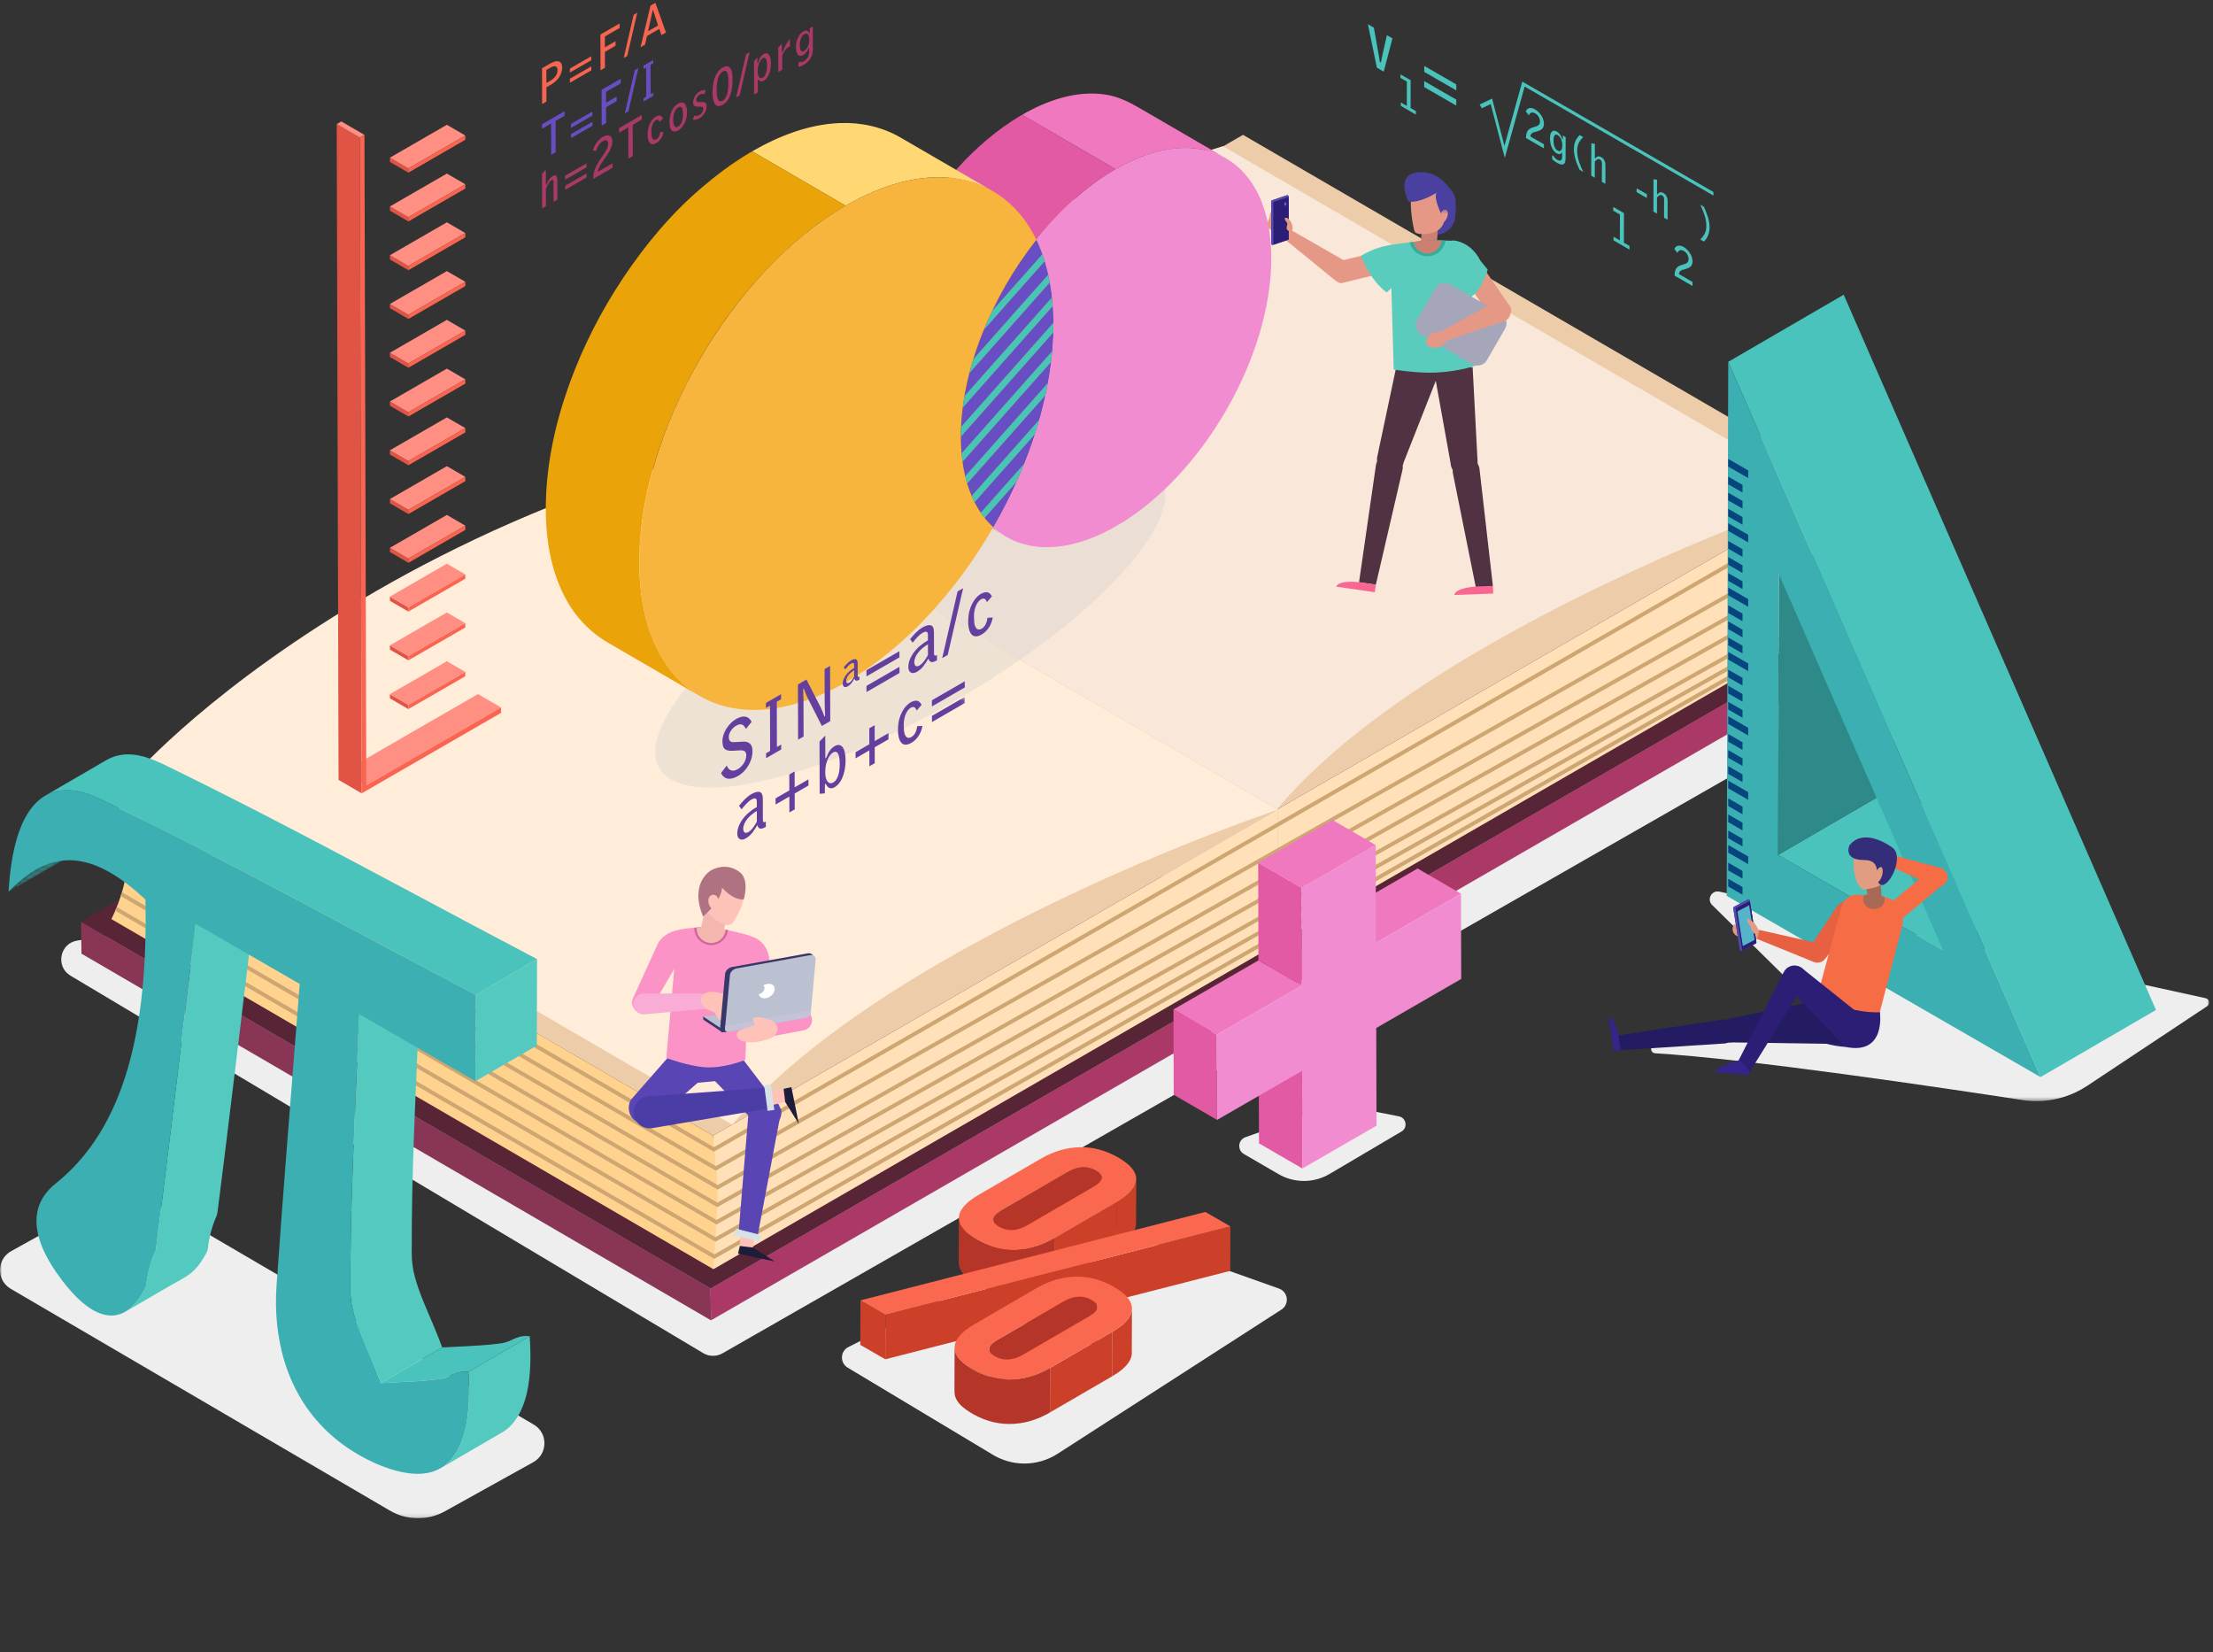 <?xml version="1.0" encoding="UTF-8"?>
<svg width="564px" height="421px" viewBox="0 0 564 421" version="1.1" xmlns="http://www.w3.org/2000/svg" xmlns:xlink="http://www.w3.org/1999/xlink">
    <rect x="0" y="0" width="564" height="421" fill="#333333" stroke="none"/>
    <title>2342890</title>
    <defs>
        <path d="M27.438,16.773 L3.609,2.925 C2.434,2.242 1.333,1.432 0.313,0.498 L24.142,14.345 C25.161,15.279 26.263,16.09 27.438,16.773" id="path-1"></path>
        <polygon id="path-3" points="0.779 0.408 197.028 0.408 197.028 227.595 0.779 227.595"></polygon>
        <polyline id="path-5" points="1.489 0.435 1.457 11.772 1.451 11.958 1.483 0.621 1.489 0.435"></polyline>
        <polygon id="path-7" points="0 0.58 245.901 0.58 245.901 209.884 0 209.884"></polygon>
        <path d="M7.093,9.673 L22.731,0.585 C20.329,1.98 18.055,3.896 15.836,6.134 L0.198,15.222 C2.417,12.983 4.691,11.068 7.093,9.673" id="path-9"></path>
    </defs>
    <g id="2342890" stroke="none" stroke-width="1" fill="none" fill-rule="evenodd">
        <path d="M181.717,345.502 C180.857,345.502 179.997,345.274 179.232,344.817 L17.977,248.632 C14.07,246.302 15.232,240.358 19.729,239.671 L27,238.56 L181.107,328.304 L322.375,246.795 L329.56,250.98 L329.464,242.83 L448.517,174.14 L469.095,170.995 C469.377,170.952 469.652,170.931 469.918,170.931 C474.652,170.931 476.653,177.473 472.236,180.001 L184.126,344.861 C183.379,345.289 182.548,345.502 181.717,345.502" id="Fill-1" fill="#EEEEEE"></path>
        <polyline id="Fill-2" fill="#C5C5C5" points="169.022 149.397 169.119 157.546 329.56 250.98 329.464 242.83 169.022 149.397"></polyline>
        <polyline id="Fill-3" fill="#AA3967" points="329.464 242.83 329.56 250.98 477.946 165.364 477.85 157.215 329.464 242.83"></polyline>
        <polyline id="Fill-4" fill="#582536" points="169.022 149.397 329.464 242.83 477.85 157.215 317.408 63.782 169.022 149.397"></polyline>
        <polyline id="Fill-5" fill="#893656" points="20.665 234.87 20.761 243.02 181.203 336.453 181.107 328.304 20.665 234.87"></polyline>
        <polyline id="Fill-6" fill="#AA3967" points="181.107 328.304 181.203 336.453 329.589 250.838 329.493 242.689 181.107 328.304"></polyline>
        <polyline id="Fill-7" fill="#582536" points="20.665 234.87 181.107 328.304 329.493 242.689 169.051 149.255 20.665 234.87"></polyline>
        <polyline id="Fill-8" fill="#C5C5C5" points="172.84 117.472 172.936 151.508 325.661 240.263 325.564 206.226 172.84 117.472"></polyline>
        <path d="M325.564,206.226 L325.661,240.263 L469.611,157.152 C469.611,157.152 465.93,147.216 465.541,143.732 C464.4,133.502 469.514,123.116 469.514,123.116 L325.564,206.226" id="Fill-9" fill="#FFE0B8"></path>
        <polyline id="Fill-10" fill="#EDCCA9" points="172.84 117.472 325.564 206.226 469.514 123.116 316.79 34.362 172.84 117.472"></polyline>
        <path d="M234.564,70.308 C193.376,94.088 173.687,116.351 172.651,117.522 L325.376,206.276 C338.448,190.691 358.249,176.581 378.846,164.689 C420.036,140.908 462.181,126.755 464.4,126.01 L311.676,37.257 C280.871,46.439 255.162,58.416 234.564,70.308" id="Fill-11" fill="#F9E8D9"></path>
        <polyline id="Fill-12" fill="#FFE0B8" points="181.722 289.386 181.818 323.422 325.768 240.313 325.672 206.276 181.722 289.386"></polyline>
        <path d="M28.285,200.171 C28.285,200.171 32.906,211.096 32.258,221.142 C31.841,227.613 28.382,234.207 28.382,234.207 L181.818,323.422 C181.818,323.422 182.925,308.873 182.867,304.015 C182.822,300.347 181.722,289.386 181.722,289.386 L28.285,200.171" id="Fill-13" fill="#FFD28E"></path>
        <polyline id="Fill-14" fill="#EDCCA9" points="28.997 200.632 181.722 289.386 325.672 206.276 172.948 117.522 28.997 200.632"></polyline>
        <polyline id="Fill-15" fill="#CEA672" points="29.925 205.148 181.938 293.489 448.105 140.181 447.606 139.314 181.94 292.334 30.427 204.284 29.925 205.148"></polyline>
        <polyline id="Fill-16" fill="#CEA672" points="30.987 210.304 182.416 298.306 449.798 147 449.305 146.13 182.423 297.153 31.49 209.44 30.987 210.304"></polyline>
        <polyline id="Fill-17" fill="#CEA672" points="31.847 215.344 182.897 303.124 448.844 153.172 448.353 152.301 182.904 301.972 32.349 214.479 31.847 215.344"></polyline>
        <polyline id="Fill-18" fill="#CEA672" points="32.065 220.01 182.809 307.611 450.325 157.306 449.835 156.434 182.817 306.459 32.567 219.145 32.065 220.01"></polyline>
        <polyline id="Fill-19" fill="#CEA672" points="31.847 224.421 182.602 312.031 451.441 161.572 450.953 160.699 182.611 310.88 32.349 223.556 31.847 224.421"></polyline>
        <polyline id="Fill-20" fill="#CEA672" points="30.681 228.283 182.341 316.418 468.259 155.197 467.768 154.326 182.349 315.266 31.184 227.418 30.681 228.283"></polyline>
        <polyline id="Fill-21" fill="#CEA672" points="29.322 232.031 182.049 320.787 457.879 163.395 457.384 162.526 182.053 319.633 29.824 231.166 29.322 232.031"></polyline>
        <path d="M95.837,150.635 C54.648,174.416 34.96,196.678 33.924,197.85 L186.648,286.604 C199.721,271.019 219.521,256.908 240.119,245.016 C281.308,221.235 323.454,207.082 325.672,206.338 L172.948,117.584 C142.143,126.766 116.435,138.743 95.837,150.635" id="Fill-22" fill="#FFEDD9"></path>
        <path d="M259.984,168.103 L215.24,142.1 C216.98,141.035 218.754,139.98 220.558,138.939 C244.981,124.838 268.654,116.819 283.04,116.819 C289.475,116.819 294.054,118.425 296.008,121.809 C301.28,130.941 285.785,150.14 259.984,168.103" id="Fill-23" fill="#EADED5"></path>
        <path d="M259.936,168.136 L215.188,142.132 C215.207,142.12 215.221,142.112 215.24,142.1 L259.984,168.103 C259.969,168.113 259.951,168.126 259.936,168.136" id="Fill-24" fill="#E2CCB5"></path>
        <path d="M180.967,200.705 C174.532,200.704 169.952,199.099 167.998,195.715 C162.004,185.331 182.864,161.929 215.188,142.132 L259.936,168.136 C254.817,171.698 249.296,175.21 243.449,178.586 C219.025,192.686 195.353,200.705 180.967,200.705" id="Fill-25" fill="#EEE2D5"></path>
        <g id="Group-28" transform="translate(229, 120)">
            <mask id="mask-2" fill="white">
                <use xlink:href="#path-1"></use>
            </mask>
            <g id="Clip-27"></g>
            <path d="M27.438,16.773 L3.609,2.925 C2.434,2.242 1.333,1.432 0.313,0.498 L24.142,14.345 C25.161,15.279 26.263,16.09 27.438,16.773" id="Fill-26" fill="#4A4A4A" mask="url(#mask-2)"></path>
        </g>
        <path d="M288.223,41.069 C295.734,37.583 304.944,35.98 312.46,40.347 C307.829,37.656 303.198,34.965 298.568,32.273 C295.844,30.691 293.12,29.108 290.396,27.525 C287.703,25.96 284.996,24.609 281.865,24.115 C274.414,22.939 266.866,25.57 260.483,29.255 C263.414,30.959 266.346,32.662 269.276,34.365 C273.634,36.897 277.99,39.429 282.348,41.961 C282.901,42.283 283.461,42.69 284.048,42.949 L284.31,43.103 C284.455,43.108 284.854,42.794 284.998,42.715 C285.375,42.507 285.754,42.303 286.136,42.104 C286.823,41.743 287.518,41.396 288.223,41.069" id="Fill-29" fill="#EF78BF"></path>
        <path d="M267.368,95.701 C268.555,88.38 268.901,80.824 267.786,73.47 C267.317,70.378 266.583,67.318 265.498,64.382 C265.247,63.703 264.977,63.03 264.688,62.366 C264.538,62.021 264.373,61.397 264.106,61.127 C263.984,61.003 263.751,60.919 263.601,60.833 C257.841,57.485 252.08,54.138 246.32,50.79 C244.312,49.623 242.305,48.457 240.297,47.29 C244.291,55.586 245.057,65.139 244.429,74.208 C243.726,84.369 241.107,94.357 237.38,103.811 C235.487,108.613 233.278,113.282 230.812,117.816 C230.508,118.377 230.2,118.935 229.887,119.491 C229.796,119.652 229.262,120.344 229.316,120.5 L229.538,120.629 C229.917,120.947 230.462,121.165 230.888,121.413 C234.974,123.788 239.061,126.162 243.147,128.537 C245.252,129.76 247.357,130.983 249.462,132.207 C250.214,132.644 250.966,133.081 251.718,133.518 C252.086,133.732 252.56,134.142 252.975,134.249 L253.142,134.345 C258.507,125.048 262.787,115.045 265.471,104.642 C266.232,101.689 266.88,98.712 267.368,95.701" id="Fill-30" fill="#4A4A4A"></path>
        <path d="M265.743,59.158 C271.009,52.878 277.189,47.215 284.311,43.103 C279.874,40.524 275.436,37.945 270.999,35.366 C268.265,33.778 265.532,32.19 262.799,30.601 C262.126,30.21 261.439,29.697 260.721,29.394 C260.297,29.214 260.349,29.328 259.802,29.657 C258.446,30.47 257.125,31.339 255.837,32.255 C249.945,36.445 244.775,41.628 240.297,47.29 C243.153,48.949 246.009,50.609 248.864,52.269 C253.18,54.776 257.494,57.284 261.809,59.792 C262.442,60.159 263.075,60.527 263.709,60.895 C263.796,60.946 263.985,61.111 264.089,61.116 C264.22,61.122 264.343,60.863 264.426,60.76 C264.858,60.22 265.299,59.688 265.743,59.158" id="Fill-31" fill="#E259A4"></path>
        <path d="M284.311,43.103 C306.156,30.491 323.928,40.613 323.999,65.719 C324.07,90.821 306.414,121.397 284.569,134.009 C271.782,141.392 260.395,140.99 253.142,134.345 C262.651,117.869 268.502,99.316 268.454,82.583 C268.43,74.095 266.891,66.884 264.125,61.137 C270.028,53.675 276.93,47.365 284.311,43.103" id="Fill-32" fill="#F18CD0"></path>
        <path d="M264.128,61.132 C266.894,66.879 268.432,74.09 268.456,82.578 C268.504,99.311 262.653,117.863 253.144,134.34 C247.989,129.634 244.914,121.805 244.884,111.392 C244.837,94.769 252.562,75.745 264.128,61.132" id="Fill-33" fill="#694EC3"></path>
        <path d="M217.693,51.214 C226.15,46.725 236.086,43.761 245.666,45.868 C248.257,46.438 250.77,47.401 253.065,48.734 C247.681,45.606 242.297,42.477 236.913,39.348 C234.472,37.929 232.03,36.51 229.588,35.091 C224.86,32.343 219.56,31.16 214.108,31.355 C206.175,31.639 198.501,34.634 191.694,38.564 C194.55,40.224 197.406,41.883 200.261,43.543 C204.576,46.05 208.891,48.558 213.206,51.066 C213.839,51.434 214.473,51.802 215.105,52.169 C215.206,52.228 215.369,52.371 215.485,52.39 C215.631,52.414 215.818,52.242 215.946,52.17 C216.523,51.842 217.107,51.525 217.693,51.214" id="Fill-34" fill="#FFD773"></path>
        <path d="M162.93,143.506 C162.889,129.165 166.961,114.903 172.947,101.967 C178.965,88.961 187.161,76.797 197.311,66.652 C202.767,61.199 208.83,56.276 215.522,52.412 C212.666,50.752 209.81,49.092 206.955,47.433 C202.616,44.911 198.277,42.39 193.937,39.868 C193.364,39.535 192.791,39.202 192.218,38.869 C191.557,38.485 191.653,38.58 190.847,39.062 C186.539,41.638 182.539,44.654 178.725,47.909 C171.036,54.472 164.442,62.397 158.839,70.786 C153.21,79.215 148.557,88.316 145.112,97.852 C141.627,107.501 139.359,117.668 139.12,127.95 C138.926,136.275 140.123,144.968 144.083,152.398 C146.649,157.211 150.344,161.091 155.055,163.829 C158.8,166.005 162.545,168.181 166.29,170.358 C170.086,172.564 173.883,174.77 177.679,176.976 C177.893,177.101 178.107,177.225 178.321,177.35 C169.859,172.432 165.416,163.124 163.788,153.784 C163.197,150.393 162.939,146.947 162.93,143.506" id="Fill-35" fill="#EAA40A"></path>
        <path d="M215.522,52.412 C237.276,39.852 255.995,44.195 264.13,61.133 C252.565,75.745 244.84,94.769 244.887,111.393 C244.916,121.805 247.992,129.635 253.146,134.34 C243.623,150.839 230.45,165.253 215.866,173.673 C186.725,190.497 163.024,176.991 162.93,143.506 C162.835,110.021 186.381,69.236 215.522,52.412" id="Fill-36" fill="#F7B53D"></path>
        <path d="M261.039,118.136 C260.412,119.71 259.746,121.277 259.046,122.834 L250.925,131.995 C250.582,131.566 250.252,131.121 249.94,130.656 L261.039,118.136" id="Fill-37" fill="#4AC5B1"></path>
        <path d="M264.869,106.936 C264.514,108.185 264.137,109.426 263.734,110.667 L248.371,127.999 C248.11,127.479 247.858,126.943 247.623,126.394 L264.869,106.936" id="Fill-38" fill="#4AC5B1"></path>
        <path d="M267.048,97.599 C266.856,98.653 266.643,99.71 266.413,100.768 L246.494,123.239 C246.311,122.629 246.144,122 245.992,121.353 L267.048,97.599" id="Fill-39" fill="#4AC5B1"></path>
        <path d="M268.153,89.477 C268.074,90.397 267.981,91.32 267.867,92.251 L245.311,117.696 C245.214,116.987 245.13,116.261 245.062,115.524 L268.153,89.477" id="Fill-40" fill="#4AC5B1"></path>
        <path d="M268.449,82.266 C268.449,82.385 268.454,82.506 268.454,82.625 C268.456,83.33 268.445,84.032 268.426,84.744 L244.886,111.298 C244.884,110.464 244.908,109.626 244.944,108.78 L268.449,82.266" id="Fill-41" fill="#4AC5B1"></path>
        <path d="M267.126,70.001 C267.274,70.656 267.41,71.318 267.533,71.997 L247.072,95.075 C247.38,93.878 247.722,92.677 248.091,91.476 L267.126,70.001" id="Fill-42" fill="#4AC5B1"></path>
        <path d="M265.637,64.804 C265.841,65.391 266.042,65.981 266.225,66.591 L250.755,84.044 C251.433,82.39 252.16,80.753 252.937,79.127 L265.637,64.804" id="Fill-43" fill="#4AC5B1"></path>
        <path d="M268.08,75.805 C268.16,76.534 268.231,77.268 268.285,78.022 L245.371,103.873 C245.494,102.893 245.642,101.907 245.812,100.92 L268.08,75.805" id="Fill-44" fill="#4AC5B1"></path>
        <polyline id="Fill-45" fill="#FF8F83" points="93.353 200.116 87.468 196.696 121.814 176.866 127.7 180.286 93.353 200.116"></polyline>
        <polyline id="Fill-46" fill="#E05446" points="92.173 202.16 86.287 198.739 85.814 31.632 91.7 35.052 92.173 202.16"></polyline>
        <polyline id="Fill-47" fill="#FF8F83" points="91.7 35.052 85.814 31.632 86.997 30.949 92.883 34.369 91.7 35.052"></polyline>
        <polyline id="Fill-48" fill="#FA6551" points="92.883 34.369 93.353 200.116 127.7 180.286 127.704 181.646 92.173 202.16 91.7 35.052 92.883 34.369"></polyline>
        <polyline id="Fill-49" fill="#E05446" points="104.079 43.993 99.379 41.262 99.376 40.176 104.076 42.907 104.079 43.993"></polyline>
        <polyline id="Fill-50" fill="#FF8F83" points="104.076 42.907 99.376 40.176 113.887 31.798 118.586 34.53 104.076 42.907"></polyline>
        <polyline id="Fill-51" fill="#FA6551" points="118.586 34.53 118.59 35.616 104.079 43.993 104.076 42.907 118.586 34.53"></polyline>
        <polyline id="Fill-52" fill="#E05446" points="104.079 56.423 99.379 53.691 99.376 52.606 104.076 55.337 104.079 56.423"></polyline>
        <polyline id="Fill-53" fill="#FF8F83" points="104.076 55.337 99.376 52.606 113.887 44.228 118.586 46.96 104.076 55.337"></polyline>
        <polyline id="Fill-54" fill="#FA6551" points="118.586 46.96 118.59 48.045 104.079 56.423 104.076 55.337 118.586 46.96"></polyline>
        <polyline id="Fill-55" fill="#E05446" points="104.079 68.852 99.379 66.121 99.376 65.03 104.076 67.761 104.079 68.852"></polyline>
        <polyline id="Fill-56" fill="#FF8F83" points="104.076 67.761 99.376 65.03 113.887 56.652 118.586 59.384 104.076 67.761"></polyline>
        <polyline id="Fill-57" fill="#FA6551" points="118.586 59.384 118.59 60.475 104.079 68.852 104.076 67.761 118.586 59.384"></polyline>
        <polyline id="Fill-58" fill="#E05446" points="104.079 81.276 99.379 78.545 99.376 77.459 104.076 80.19 104.079 81.276"></polyline>
        <polyline id="Fill-59" fill="#FF8F83" points="104.076 80.19 99.376 77.459 113.887 69.082 118.586 71.813 104.076 80.19"></polyline>
        <polyline id="Fill-60" fill="#FA6551" points="118.586 71.813 118.59 72.899 104.079 81.276 104.076 80.19 118.586 71.813"></polyline>
        <polyline id="Fill-61" fill="#E05446" points="104.079 93.706 99.379 90.975 99.376 89.889 104.076 92.62 104.079 93.706"></polyline>
        <polyline id="Fill-62" fill="#FF8F83" points="104.076 92.62 99.376 89.889 113.887 81.511 118.586 84.242 104.076 92.62"></polyline>
        <polyline id="Fill-63" fill="#FA6551" points="118.586 84.242 118.59 85.329 104.079 93.706 104.076 92.62 118.586 84.242"></polyline>
        <polyline id="Fill-64" fill="#E05446" points="104.079 106.13 99.379 103.399 99.376 102.313 104.076 105.044 104.079 106.13"></polyline>
        <polyline id="Fill-65" fill="#FF8F83" points="104.076 105.044 99.376 102.313 113.887 93.935 118.586 96.666 104.076 105.044"></polyline>
        <polyline id="Fill-66" fill="#FA6551" points="118.586 96.666 118.59 97.753 104.079 106.13 104.076 105.044 118.586 96.666"></polyline>
        <polyline id="Fill-67" fill="#E05446" points="104.079 118.56 99.379 115.828 99.376 114.742 104.076 117.474 104.079 118.56"></polyline>
        <polyline id="Fill-68" fill="#FF8F83" points="104.076 117.474 99.376 114.742 113.887 106.365 118.586 109.096 104.076 117.474"></polyline>
        <polyline id="Fill-69" fill="#FA6551" points="118.586 109.096 118.59 110.182 104.079 118.56 104.076 117.474 118.586 109.096"></polyline>
        <polyline id="Fill-70" fill="#E05446" points="104.079 130.989 99.379 128.257 99.376 127.166 104.076 129.898 104.079 130.989"></polyline>
        <polyline id="Fill-71" fill="#FF8F83" points="104.076 129.898 99.376 127.166 113.887 118.789 118.586 121.52 104.076 129.898"></polyline>
        <polyline id="Fill-72" fill="#FA6551" points="118.586 121.52 118.59 122.611 104.079 130.989 104.076 129.898 118.586 121.52"></polyline>
        <polyline id="Fill-73" fill="#E05446" points="104.079 143.413 99.379 140.682 99.376 139.595 104.076 142.327 104.079 143.413"></polyline>
        <polyline id="Fill-74" fill="#FF8F83" points="104.076 142.327 99.376 139.595 113.887 131.218 118.586 133.949 104.076 142.327"></polyline>
        <polyline id="Fill-75" fill="#FA6551" points="118.586 133.949 118.59 135.036 104.079 143.413 104.076 142.327 118.586 133.949"></polyline>
        <polyline id="Fill-76" fill="#E05446" points="104.079 155.843 99.379 153.111 99.376 152.025 104.076 154.756 104.079 155.843"></polyline>
        <polyline id="Fill-77" fill="#FF8F83" points="104.076 154.756 99.376 152.025 113.887 143.648 118.586 146.379 104.076 154.756"></polyline>
        <polyline id="Fill-78" fill="#FA6551" points="118.586 146.379 118.59 147.465 104.079 155.843 104.076 154.756 118.586 146.379"></polyline>
        <polyline id="Fill-79" fill="#E05446" points="104.079 168.272 99.379 165.541 99.376 164.449 104.076 167.181 104.079 168.272"></polyline>
        <polyline id="Fill-80" fill="#FF8F83" points="104.076 167.181 99.376 164.449 113.887 156.072 118.586 158.803 104.076 167.181"></polyline>
        <polyline id="Fill-81" fill="#FA6551" points="118.586 158.803 118.59 159.894 104.079 168.272 104.076 167.181 118.586 158.803"></polyline>
        <polyline id="Fill-82" fill="#E05446" points="104.079 180.696 99.379 177.965 99.376 176.879 104.076 179.61 104.079 180.696"></polyline>
        <polyline id="Fill-83" fill="#FF8F83" points="104.076 179.61 99.376 176.879 113.887 168.501 118.586 171.233 104.076 179.61"></polyline>
        <polyline id="Fill-84" fill="#FA6551" points="118.586 171.233 118.59 172.318 104.079 180.696 104.076 179.61 118.586 171.233"></polyline>
        <path d="M339.867,68.089 L340.637,71.253 C340.788,71.877 341.416,72.259 342.04,72.107 L356.73,68.539 C358.227,68.175 359.146,66.666 358.782,65.169 C358.419,63.672 356.91,62.753 355.413,63.116 L340.723,66.686 C340.098,66.837 339.716,67.465 339.867,68.089" id="Fill-85" fill="#E59885"></path>
        <path d="M344.266,70.767 L344.266,70.767 C345.118,69.482 344.767,67.751 343.483,66.899 L327.889,57.961 L326.435,60.153 L340.399,71.549 C341.683,72.401 343.415,72.05 344.266,70.767" id="Fill-86" fill="#E59885"></path>
        <path d="M327.889,57.961 C327.889,57.961 328.046,55.111 327.388,54.425 C326.73,53.74 326.261,55.665 326.261,55.665 C325.989,55.352 325.702,55.045 325.399,54.763 C325.178,54.556 324.973,54.43 324.871,54.13 C324.85,54.07 324.758,53.383 324.86,53.396 C324.348,53.332 323.914,53.802 323.747,54.29 C323.58,54.778 323.58,55.312 323.405,55.797 C323.333,55.999 323.231,56.189 323.162,56.392 C322.968,56.965 323.058,57.629 323.4,58.129 C323.776,58.679 324.253,58.748 324.814,58.985 C325.33,59.203 325.825,59.57 326.333,59.823 L327.889,57.961" id="Fill-87" fill="#E59885"></path>
        <path d="M353.663,120.452 L353.663,120.452 C351.804,120.059 350.615,118.233 351.009,116.373 L356.02,92.685 L366.744,94.954 L357.742,117.798 C357.348,119.657 355.522,120.845 353.663,120.452" id="Fill-88" fill="#513242"></path>
        <path d="M354.556,115.683 L354.556,115.683 C352.675,115.412 350.93,116.716 350.658,118.598 L346.361,148.363 L350.65,148.983 L357.47,119.581 C357.741,117.7 356.436,115.955 354.556,115.683" id="Fill-89" fill="#513242"></path>
        <path d="M373.324,121.352 L373.324,121.352 C371.426,121.452 369.806,119.994 369.707,118.096 L365.384,94.077 L375.31,93.556 L376.58,117.735 C376.68,119.633 375.222,121.253 373.324,121.352" id="Fill-90" fill="#513242"></path>
        <path d="M372.991,116.623 L372.991,116.623 C371.128,116.997 369.922,118.811 370.296,120.674 L376.225,150.158 L380.473,149.304 L377.043,119.317 C376.669,117.454 374.854,116.248 372.991,116.623" id="Fill-91" fill="#513242"></path>
        <path d="M355.195,94.171 C355.195,94.171 361.243,95.171 365.949,94.941 C372.169,94.637 376.113,93.151 376.113,93.151 L374.379,65.275 C374.245,63.123 372.502,61.424 370.348,61.346 C368.493,61.278 366.207,61.235 364.076,61.306 C360.188,61.435 354.289,62.509 354.289,62.509 L355.195,94.171" id="Fill-92" fill="#59CCBD"></path>
        <path d="M346.361,148.363 C346.361,148.363 341.22,147.707 340.532,149.496 L350.371,150.917 L350.65,148.983 L346.361,148.363" id="Fill-93" fill="#F96692"></path>
        <polyline id="Fill-94" fill="#CC8071" points="362.021 62.773 366.085 63.113 366.574 57.272 362.51 56.931 362.021 62.773"></polyline>
        <path d="M376.154,149.46 C376.154,149.46 370.978,149.736 370.623,151.619 L380.556,151.253 L380.485,149.3 L376.154,149.46" id="Fill-95" fill="#F96692"></path>
        <path d="M359.553,52.133 C359.62,54.24 359.886,56.341 360.348,58.398 C360.403,58.646 360.465,58.901 360.617,59.104 C360.94,59.534 361.55,59.599 362.087,59.627 C366.341,59.853 369.713,57.458 370.088,52.982 C370.493,48.132 367.355,45.694 362.966,45.079 C362.056,44.951 361.047,45.163 360.432,45.846 C359.856,46.485 359.724,47.401 359.652,48.258 C359.544,49.547 359.511,50.841 359.553,52.133" id="Fill-96" fill="#E59885"></path>
        <path d="M382.011,81.758 L384.691,79.912 C385.221,79.547 385.308,78.759 384.889,78.151 L375.013,63.809 C374.006,62.347 372.161,61.871 370.892,62.745 C369.623,63.619 369.411,65.512 370.417,66.974 L380.294,81.315 C380.714,81.924 381.481,82.122 382.011,81.758" id="Fill-97" fill="#E59885"></path>
        <path d="M383.584,83.752 L378.96,91.761 C378.188,93.097 376.48,93.555 375.144,92.783 L362.16,85.287 C360.824,84.516 360.366,82.807 361.138,81.471 L365.762,73.462 C366.533,72.126 368.241,71.669 369.577,72.44 L382.561,79.936 C383.897,80.708 384.355,82.416 383.584,83.752" id="Fill-98" fill="#A6A6BA"></path>
        <path d="M384.722,78.125 L384.722,78.125 C384.068,76.73 382.514,76.078 381.25,76.671 L367.034,84.624 L368.15,87.005 L383.617,81.723 C384.881,81.131 385.376,79.52 384.722,78.125" id="Fill-99" fill="#E59885"></path>
        <path d="M368.608,86.358 C368.704,86.823 368.483,87.146 368.178,87.371 C367.87,87.601 367.63,87.91 367.327,88.146 C366.524,88.771 365.362,88.785 364.429,88.38 C364.133,88.252 363.846,88.08 363.646,87.825 C363.446,87.571 363.346,87.224 363.444,86.917 C363.537,86.628 363.781,86.42 363.954,86.172 C364.222,85.787 364.335,85.285 364.702,84.995 C365.062,84.711 365.524,84.73 365.956,84.7 C366.243,84.681 366.897,84.41 367.11,84.443 C367.56,84.511 367.944,85.425 368.221,85.814 C368.317,85.95 368.574,86.191 368.608,86.358" id="Fill-100" fill="#E59885"></path>
        <path d="M364.076,61.306 C365.507,61.258 367.003,61.263 368.395,61.291 C368.067,63.556 366.125,65.298 363.769,65.298 C361.574,65.298 359.739,63.786 359.231,61.749 C360.849,61.539 362.606,61.355 364.076,61.306" id="Fill-101" fill="#2FAE9B"></path>
        <path d="M364.076,61.306 C365.172,61.27 366.307,61.264 367.405,61.276 C367.247,63.143 365.684,64.61 363.775,64.61 C361.99,64.61 360.507,63.325 360.194,61.629 C361.526,61.472 362.894,61.345 364.076,61.306" id="Fill-102" fill="#CC8071"></path>
        <path d="M367.693,57.371 C367.447,57.84 366.957,58.377 366.513,58.665 L366.426,58.74 L366.402,58.815 C366.344,59.117 366.331,59.427 366.363,59.732 C367.672,59.767 369.069,58.895 369.844,57.893 C370.397,57.175 370.744,56.31 370.887,55.418 C370.956,54.983 370.939,54.567 370.942,54.133 C370.945,53.691 371.036,53.252 371.036,52.808 C371.036,51.734 370.74,50.683 370.386,49.67 C370.273,49.349 370.152,49.026 369.951,48.753 C369.75,48.479 369.457,48.255 369.12,48.212 L368.918,48.242 C368.842,48.293 368.819,48.394 368.806,48.485 C368.735,49.003 368.783,49.528 368.802,50.049 C368.854,51.502 368.68,52.963 368.285,54.362 C368.161,54.801 367.953,55.173 367.93,55.648 C367.902,56.191 368.02,56.625 367.795,57.157 L367.693,57.371" id="Fill-103" fill="#4A40A0"></path>
        <path d="M359.231,62.307 C359.231,62.307 353.313,61.27 346.861,65.194 C346.861,65.194 348.979,71.226 353.395,74.524 C353.395,74.524 357.799,70.84 359.535,65.97 C360.194,64.121 359.231,62.307 359.231,62.307" id="Fill-104" fill="#59CCBD"></path>
        <path d="M370.15,61.27 C370.15,61.27 374.607,61.213 377.277,66.398 L379.155,68.704 C379.155,68.704 377.387,74.642 374.696,75.69 C374.696,75.69 366.447,66.171 370.15,61.27" id="Fill-105" fill="#59CCBD"></path>
        <path d="M327.942,49.767 L324.192,51.034 C324.049,51.083 323.952,51.217 323.953,51.369 L323.998,62.052 C323.999,62.292 324.235,62.461 324.463,62.384 L328.212,61.116 C328.355,61.068 328.452,60.933 328.451,60.782 L328.406,50.098 C328.405,49.858 328.169,49.689 327.942,49.767" id="Fill-106" fill="#2C1D75"></path>
        <path d="M327.942,49.767 L324.192,51.034 C324.049,51.083 323.952,51.217 323.953,51.369 L323.998,62.052 C323.999,62.292 324.235,62.461 324.463,62.384 L328.212,61.116 C328.355,61.068 328.452,60.933 328.451,60.782 L328.406,50.098 C328.405,49.858 328.169,49.689 327.942,49.767" id="Fill-107" fill="#5549AD"></path>
        <path d="M328.212,61.116 C328.355,61.068 328.452,60.933 328.451,60.782 L328.406,50.168 L324.751,51.403 C324.607,51.452 324.512,51.586 324.512,51.738 L324.556,62.352 L328.212,61.116" id="Fill-108" fill="#2C1D75"></path>
        <path d="M327.856,51.982 C327.858,52.238 327.734,52.446 327.58,52.447 C327.426,52.447 327.301,52.24 327.3,51.983 C327.299,51.727 327.422,51.519 327.576,51.518 C327.73,51.517 327.855,51.725 327.856,51.982" id="Fill-109" fill="#6958DD"></path>
        <path d="M327.737,56.399 C327.475,56.027 327.234,55.589 327.662,55.493 C327.84,55.454 328.021,55.536 328.176,55.632 C328.838,56.043 329.233,56.819 329.388,57.565 C329.469,57.952 329.498,58.706 329.089,58.944 C328.814,59.103 328.228,58.79 328.053,58.563 C327.885,58.347 327.889,58.046 327.931,57.776 C327.966,57.566 328.017,57.359 328.089,57.158 L328.12,57.007 L328.081,56.89 C328.037,56.796 327.884,56.608 327.737,56.399" id="Fill-110" fill="#E59885"></path>
        <path d="M366.118,49.128 C366.118,49.128 361.958,51.807 358.962,51.363 C358.962,51.363 355.689,44.929 360.793,43.986 C365.896,43.043 369,47.425 369,47.425 C369,47.425 371.289,49.536 370.95,51.781 C370.611,54.026 368.059,56.134 368.059,56.134 C368.059,56.134 365.119,50.554 366.118,49.128" id="Fill-111" fill="#4A40A0"></path>
        <g id="Group-115" transform="translate(366, 53)">
            <mask id="mask-4" fill="white">
                <use xlink:href="#path-3"></use>
            </mask>
            <g id="Clip-113"></g>
            <path d="M1.65,0.733 C1.808,0.576 1.997,0.429 2.219,0.41 C2.508,0.386 2.779,0.597 2.9,0.861 C3.02,1.125 3.015,1.429 2.973,1.716 C2.818,2.723 2.187,3.646 1.305,4.153 C1.115,3.527 0.952,2.893 0.813,2.253 C0.743,1.926 0.769,1.726 0.993,1.489 C1.221,1.248 1.413,0.969 1.65,0.733" id="Fill-112" fill="#E59885" mask="url(#mask-4)"></path>
            <path d="M153.003,227.595 C151.82,227.595 150.632,227.505 149.45,227.323 C129.075,224.193 79.111,216.756 55.858,215.407 C54.521,215.329 54.424,213.396 55.746,213.182 L97.109,206.471 C97.958,206.333 98.342,205.329 97.801,204.66 L70.348,177.611 C69.024,176.306 70.027,174.155 71.733,174.155 C71.882,174.155 72.036,174.171 72.194,174.206 L196.141,201.369 C197.12,201.578 197.354,202.868 196.512,203.408 L165.947,223.689 C162.086,226.25 157.582,227.595 153.003,227.595" id="Fill-114" fill="#EEEEEE" mask="url(#mask-4)"></path>
        </g>
        <polyline id="Fill-116" fill="#4AC3BC" points="453.153 217.855 482.581 200.753 524.642 225.037 495.215 242.139 453.153 217.855"></polyline>
        <polyline id="Fill-117" fill="#2E8989" points="453.356 146.284 482.784 129.183 482.581 200.753 453.153 217.855 453.356 146.284"></polyline>
        <polyline id="Fill-118" fill="#4AC3BC" points="440.452 92.203 469.88 75.101 549.47 257.363 520.042 274.465 440.452 92.203"></polyline>
        <path d="M453.356,146.284 L453.153,217.855 L495.215,242.139 L453.356,146.284 M440.452,92.203 L520.042,274.465 L440.066,228.291 L440.452,92.203" id="Fill-119" fill="#3BAFB2"></path>
        <polyline id="Fill-120" fill="#06457E" points="445.548 119.883 445.542 121.828 440.452 118.889 440.457 116.944 445.548 119.883"></polyline>
        <polyline id="Fill-121" fill="#06457E" points="444.096 123.56 444.09 125.509 440.452 123.409 440.457 121.459 444.096 123.56"></polyline>
        <polyline id="Fill-122" fill="#06457E" points="444.096 127.661 444.09 129.61 440.452 127.51 440.457 125.561 444.096 127.661"></polyline>
        <polyline id="Fill-123" fill="#06457E" points="444.096 131.761 444.09 133.706 440.452 131.606 440.457 129.661 444.096 131.761"></polyline>
        <polyline id="Fill-124" fill="#06457E" points="445.548 136.276 445.542 138.226 440.452 135.287 440.457 133.337 445.548 136.276"></polyline>
        <polyline id="Fill-125" fill="#06457E" points="444.096 139.958 444.09 141.908 440.452 139.808 440.457 137.858 444.096 139.958"></polyline>
        <polyline id="Fill-126" fill="#06457E" points="444.096 144.059 444.09 146.004 440.452 143.903 440.457 141.959 444.096 144.059"></polyline>
        <polyline id="Fill-127" fill="#06457E" points="444.096 148.154 444.09 150.105 440.452 148.004 440.457 146.054 444.096 148.154"></polyline>
        <polyline id="Fill-128" fill="#06457E" points="445.548 152.675 445.542 154.625 440.452 151.686 440.457 149.736 445.548 152.675"></polyline>
        <polyline id="Fill-129" fill="#06457E" points="444.096 156.357 444.09 158.301 440.452 156.201 440.457 154.256 444.096 156.357"></polyline>
        <polyline id="Fill-130" fill="#06457E" points="444.096 160.452 444.09 162.402 440.452 160.302 440.457 158.352 444.096 160.452"></polyline>
        <polyline id="Fill-131" fill="#06457E" points="444.096 164.553 444.09 166.503 440.452 164.403 440.457 162.453 444.096 164.553"></polyline>
        <polyline id="Fill-132" fill="#06457E" points="445.548 169.073 445.542 171.018 440.452 168.079 440.457 166.134 445.548 169.073"></polyline>
        <polyline id="Fill-133" fill="#06457E" points="444.096 172.75 444.09 174.699 440.452 172.599 440.457 170.65 444.096 172.75"></polyline>
        <polyline id="Fill-134" fill="#06457E" points="444.096 176.851 444.09 178.8 440.452 176.7 440.457 174.751 444.096 176.851"></polyline>
        <polyline id="Fill-135" fill="#06457E" points="444.096 180.951 444.09 182.896 440.452 180.796 440.457 178.851 444.096 180.951"></polyline>
        <polyline id="Fill-136" fill="#06457E" points="445.548 185.466 445.542 187.416 440.452 184.477 440.457 182.527 445.548 185.466"></polyline>
        <polyline id="Fill-137" fill="#06457E" points="444.096 189.149 444.09 191.098 440.452 188.998 440.457 187.048 444.096 189.149"></polyline>
        <polyline id="Fill-138" fill="#06457E" points="444.096 193.249 444.09 195.193 440.452 193.094 440.457 191.149 444.096 193.249"></polyline>
        <polyline id="Fill-139" fill="#06457E" points="444.096 197.345 444.09 199.294 440.452 197.194 440.457 195.244 444.096 197.345"></polyline>
        <polyline id="Fill-140" fill="#06457E" points="445.548 201.865 445.542 203.815 440.452 200.876 440.457 198.926 445.548 201.865"></polyline>
        <polyline id="Fill-141" fill="#06457E" points="444.096 205.547 444.09 207.491 440.452 205.391 440.457 203.446 444.096 205.547"></polyline>
        <polyline id="Fill-142" fill="#06457E" points="444.096 209.643 444.09 211.592 440.452 209.491 440.457 207.542 444.096 209.643"></polyline>
        <polyline id="Fill-143" fill="#06457E" points="444.096 213.743 444.09 215.693 440.452 213.593 440.457 211.643 444.096 213.743"></polyline>
        <polyline id="Fill-144" fill="#06457E" points="445.548 218.264 445.542 220.208 440.452 217.27 440.457 215.324 445.548 218.264"></polyline>
        <polyline id="Fill-145" fill="#06457E" points="444.096 221.94 444.09 223.89 440.452 221.789 440.457 219.839 444.096 221.94"></polyline>
        <polyline id="Fill-146" fill="#06457E" points="444.096 226.041 444.09 227.99 440.452 225.891 440.457 223.941 444.096 226.041"></polyline>
        <path d="M462.233,243.991 L462.602,244.236 C463.639,244.925 465.038,244.642 465.725,243.605 L474.31,230.664 L473.556,230.164 C471.695,228.929 469.184,229.437 467.95,231.298 L461.601,240.868 C460.913,241.905 461.196,243.303 462.233,243.991" id="Fill-147" fill="#E86042"></path>
        <path d="M479.094,257.796 C479.094,257.796 480.855,268.978 470.354,266.779 C470.354,266.779 462.94,266.469 460.24,262.945 L461.076,253.264 L479.094,257.796" id="Fill-148" fill="#2C1D75"></path>
        <path d="M465.551,243.547 L465.551,243.547 C465.938,242.236 465.188,240.859 463.878,240.473 L448.323,236.968 L447.663,239.205 L462.477,245.221 C463.788,245.608 465.164,244.858 465.551,243.547" id="Fill-149" fill="#E86042"></path>
        <path d="M463.228,253.625 C463.228,253.625 467.462,255.967 471.027,256.938 C475.74,258.222 479.077,257.942 479.077,257.942 L484.75,236.1 C485.555,233 484.114,229.879 481.44,228.942 C480.552,228.632 479.615,228.323 478.706,228.059 C477.443,227.691 475.114,228.266 473.716,228.029 C471.813,227.708 469.91,229.057 469.3,231.15 L463.228,253.625" id="Fill-150" fill="#F66C45"></path>
        <path d="M437.985,263.263 L437.985,263.263 C437.644,261.611 438.706,259.996 440.356,259.654 L461.389,255.304 L471.508,266.072 L441.594,265.633 C439.942,265.975 438.327,264.913 437.985,263.263" id="Fill-151" fill="#241C63"></path>
        <path d="M442.267,262.414 L442.267,262.414 C442.016,260.747 440.462,259.6 438.795,259.851 L412.414,263.822 L412.986,267.623 L439.704,265.888 C441.371,265.636 442.519,264.081 442.267,262.414" id="Fill-152" fill="#241C63"></path>
        <path d="M412.414,263.822 C412.414,263.822 411.655,259.287 409.96,259.161 L411.272,267.882 L412.986,267.623 L412.414,263.822" id="Fill-153" fill="#35248A"></path>
        <path d="M455.44,247.065 L455.44,247.065 C456.648,245.89 458.581,245.916 459.757,247.125 L476.676,260.631 L470.354,266.779 L455.38,251.381 C454.204,250.173 454.231,248.24 455.44,247.065" id="Fill-154" fill="#2C1D75"></path>
        <path d="M458.723,246.361 L458.723,246.361 C457.223,245.594 455.384,246.189 454.616,247.69 L442.467,271.441 L445.889,273.191 L460.051,250.469 C460.818,248.969 460.224,247.129 458.723,246.361" id="Fill-155" fill="#2C1D75"></path>
        <path d="M443.509,270.1 C443.509,270.1 437.614,271.564 437.141,273.196 L445.718,273.998 L445.908,273.039 L443.509,270.1" id="Fill-156" fill="#35248A"></path>
        <path d="M494.972,224.231 L493.12,222.014 C492.755,221.576 492.104,221.519 491.668,221.884 L480.502,231.212 C479.453,232.089 479.312,233.65 480.189,234.698 C481.065,235.747 482.626,235.887 483.676,235.011 L494.842,225.682 C495.278,225.316 495.337,224.667 494.972,224.231" id="Fill-157" fill="#F66C45"></path>
        <path d="M496.214,224.346 L496.214,224.346 C496.654,223.052 495.963,221.646 494.669,221.205 L479.271,217.062 L478.519,219.271 L493.073,225.892 C494.367,226.331 495.773,225.64 496.214,224.346" id="Fill-158" fill="#F66C45"></path>
        <path d="M479.474,217.283 C479.474,217.283 478.965,214.803 478.245,214.363 C477.526,213.923 477.558,215.681 477.558,215.681 C477.558,215.681 474.155,213.363 473.412,214.45 C472.669,215.536 472.053,217.876 478.56,219.232 L479.474,217.283" id="Fill-159" fill="#DAD180"></path>
        <path d="M448.305,237.156 C448.305,237.156 447.207,234.874 446.402,234.623 C445.598,234.371 446.056,236.068 446.056,236.068 C446.056,236.068 442.191,234.649 441.735,235.884 C441.279,237.118 441.251,239.537 447.892,239.269 L448.305,237.156" id="Fill-160" fill="#E09D82"></path>
        <path d="M445.433,229.24 L441.922,231.066 C441.787,231.136 441.713,231.283 441.736,231.433 L443.413,241.984 C443.45,242.221 443.709,242.352 443.922,242.241 L447.434,240.415 C447.568,240.346 447.643,240.197 447.619,240.048 L445.943,229.497 C445.905,229.26 445.646,229.13 445.433,229.24" id="Fill-161" fill="#2C1D75"></path>
        <path d="M445.433,229.24 L441.922,231.066 C441.787,231.136 441.713,231.283 441.736,231.433 L443.413,241.984 C443.45,242.221 443.709,242.352 443.922,242.241 L447.434,240.415 C447.568,240.346 447.643,240.197 447.619,240.048 L445.943,229.497 C445.905,229.26 445.646,229.13 445.433,229.24" id="Fill-162" fill="#5549AD"></path>
        <path d="M447.434,240.415 C447.568,240.346 447.643,240.197 447.619,240.048 L445.954,229.566 L442.53,231.345 C442.396,231.415 442.321,231.563 442.345,231.712 L444.011,242.195 L447.434,240.415" id="Fill-163" fill="#2C1D75"></path>
        <path d="M446.998,239.608 C447.108,239.551 447.169,239.429 447.149,239.306 L445.781,230.691 L442.967,232.153 C442.856,232.21 442.795,232.332 442.815,232.455 L444.183,241.07 L446.998,239.608" id="Fill-164" fill="#54B4CA"></path>
        <path d="M445.412,233.99 C445.145,234.409 445.22,235.012 445.579,235.355 C445.671,235.442 445.779,235.515 445.864,235.609 C446.02,235.785 446.085,236.022 446.151,236.246 C446.347,236.905 446.638,237.584 447.209,237.966 C447.3,238.026 447.42,238.078 447.512,238.021 C447.607,237.96 447.607,237.822 447.596,237.71 C447.543,237.233 447.462,236.758 447.353,236.289 C447.265,235.908 447.199,235.374 446.966,235.056 C446.845,234.89 445.309,234.151 445.412,233.99" id="Fill-165" fill="#E09D82"></path>
        <path d="M480.331,229.174 C480.331,228.953 480.297,228.74 480.237,228.536 C479.726,228.368 479.213,228.206 478.706,228.059 C477.81,227.798 476.383,228.008 475.127,228.069 C474.945,228.402 474.84,228.776 474.84,229.174 C474.84,230.548 476.069,231.662 477.586,231.662 C479.102,231.662 480.331,230.548 480.331,229.174" id="Fill-166" fill="#A86A54"></path>
        <polyline id="Fill-167" fill="#A86A54" points="475.967 229.366 479.575 229.108 479.204 223.921 475.596 224.179 475.967 229.366"></polyline>
        <path d="M472.395,220.59 C472.413,221.262 472.487,221.905 472.603,222.469 C472.773,223.301 472.947,224.143 473.32,224.905 C473.593,225.464 473.969,225.972 474.425,226.395 C474.564,226.524 474.72,226.65 474.906,226.685 C475.057,226.713 475.212,226.68 475.361,226.646 C477.084,226.259 478.734,226.299 479.958,224.846 C481.083,223.51 481.492,221.657 481.369,219.946 C481.131,216.614 478.918,214.058 476.428,214.235 C473.26,214.462 472.324,217.782 472.395,220.59" id="Fill-168" fill="#E09D82"></path>
        <path d="M471.375,215.391 C471.243,215.558 469.746,219.152 475.054,219.152 C480.361,219.152 477.205,224.539 479.314,225.455 C481.423,226.371 485.457,218.303 482.272,215.968 C482.272,215.968 475.173,210.583 471.375,215.391" id="Fill-169" fill="#342D7A"></path>
        <path d="M478.238,221.912 C478.238,221.912 479.3,220.214 479.724,221.275 C480.149,222.337 479.3,224.885 478.238,224.885 L478.238,221.912" id="Fill-170" fill="#E09D82"></path>
        <polyline id="Fill-171" fill="#FFC2B9" points="188.902 311.953 188.551 317.492 191.86 317.905 192.8 312.582 188.902 311.953"></polyline>
        <path d="M161.913,285.617 L161.913,285.617 C160.201,284.35 159.741,281.983 160.856,280.166 L172.499,266.894 L180.794,273.284 L167.461,285.007 C166.055,286.628 163.638,286.895 161.913,285.617" id="Fill-172" fill="#5945B4"></path>
        <path d="M196.055,287.389 L196.055,287.389 C198.12,286.865 199.443,284.85 199.1,282.746 L188.342,268.619 L178.243,271.387 L191.153,284.72 C191.838,286.753 193.974,287.916 196.055,287.389" id="Fill-173" fill="#5945B4"></path>
        <path d="M188.227,314.233 L192.98,315.477 L198.869,284.263 C199.353,281.927 197.741,279.675 195.374,279.38 C192.986,279.082 190.86,280.901 190.785,283.307 L188.227,314.233" id="Fill-174" fill="#5945B4"></path>
        <polyline id="Fill-175" fill="#5945B4" points="186.341 275.092 170.113 276.658 170.113 268.958 188.797 268.958 186.341 275.092"></polyline>
        <path d="M189.957,270.078 C189.957,270.078 184.504,272.362 179.455,271.95 C175.188,271.602 169.817,269.589 169.817,269.589 L172.721,237.002 C172.721,237.002 176.999,235.998 181.752,236.386 C185.168,236.664 191.247,238.515 191.247,238.515 L189.957,270.078" id="Fill-176" fill="#FB93C6"></path>
        <polyline id="Fill-177" fill="#1D1C3A" points="191.86 317.905 197.455 321.449 188.095 319.463 188.551 317.492 191.86 317.905"></polyline>
        <path d="M192.819,260.125 L188.797,237.821 L191.795,238.71 C194.048,239.512 195.664,241.505 195.985,243.874 L198.095,259.462 C198.208,261.062 197.111,262.443 195.645,262.547 C194.281,262.644 193.059,261.597 192.819,260.125" id="Fill-178" fill="#FB93C6"></path>
        <path d="M197.285,263.973 L204.744,262.567 C206.266,262.309 207.245,260.807 206.866,259.31 C206.507,257.893 205.068,257.035 203.652,257.394 L196.366,260.343 L197.285,263.973" id="Fill-179" fill="#FB93C6"></path>
        <path d="M166.05,256.809 L174.229,242.778 L172.722,237.025 C170.629,237.361 168.459,238.722 167.58,240.65 L161.328,254.364 C160.719,255.702 161.308,257.281 162.646,257.891 C163.89,258.458 165.362,257.99 166.05,256.809" id="Fill-180" fill="#FB93C6"></path>
        <path d="M181.825,253.13 L164.028,253.194 C162.484,253.21 161.281,254.539 161.419,256.077 C161.55,257.533 162.836,258.607 164.291,258.476 L182.161,256.86 L181.825,253.13" id="Fill-181" fill="#F9ACD5"></path>
        <polyline id="Fill-182" fill="#D6E2E6" points="193.552 316.411 187.174 314.785 187.602 313.105 193.981 314.731 193.552 316.411"></polyline>
        <polyline id="Fill-183" fill="#FFC2B9" points="194.369 282.195 200.098 280.781 199.717 277.467 193.234 278.053 194.369 282.195"></polyline>
        <path d="M195.859,277.141 L196.427,282.357 L166.388,287.457 C164.048,287.918 161.811,286.284 161.539,283.914 C161.265,281.524 163.106,279.415 165.512,279.364 L195.859,277.141" id="Fill-184" fill="#4A3DA5"></path>
        <polyline id="Fill-185" fill="#1D1C3A" points="200.098 280.781 203.587 286.411 201.693 277.03 199.717 277.467 200.098 280.781"></polyline>
        <polyline id="Fill-186" fill="#D6E2E6" points="196.474 276.32 197.346 282.845 195.626 283.074 194.755 276.55 196.474 276.32"></polyline>
        <path d="M177.075,237.601 C176.971,237.198 176.936,236.795 176.95,236.4 C178.368,236.288 180.028,236.245 181.752,236.386 C182.838,236.475 184.193,236.722 185.536,237.019 C185.336,238.739 184.111,240.243 182.333,240.702 C180.024,241.298 177.67,239.909 177.075,237.601" id="Fill-187" fill="#D3669F"></path>
        <path d="M177.669,237.518 C177.569,237.128 177.541,236.737 177.566,236.357 C178.839,236.279 180.272,236.265 181.752,236.386 C182.677,236.461 183.798,236.652 184.94,236.891 C184.817,238.42 183.747,239.773 182.178,240.178 C180.199,240.689 178.18,239.497 177.669,237.518" id="Fill-188" fill="#F4B7B0"></path>
        <polyline id="Fill-189" fill="#F4B7B0" points="184.002 238.568 178.324 237.896 179.682 231.762 185.503 233.051 184.002 238.568"></polyline>
        <path d="M189.137,230.498 C188.724,231.825 188.039,233.019 187.264,234.4 C187.048,234.783 186.821,235.181 186.461,235.435 C184.889,236.548 181.686,234.093 180.702,232.95 C179.225,231.233 179.078,229.033 179.868,226.963 C181.066,223.821 184.119,222.068 186.688,223.048 C188.748,223.834 189.558,225.733 189.546,227.823 C189.541,228.816 189.39,229.683 189.137,230.498" id="Fill-190" fill="#FFC2B9"></path>
        <polyline id="Fill-191" fill="#BBC1D0" points="184.062 262.261 204.078 258.063 203.816 255.955 179.166 259.019 184.062 262.261"></polyline>
        <polyline id="Fill-192" fill="#393769" points="179.166 259.019 179.271 259.861 184.166 263.104 184.062 262.261 179.166 259.019"></polyline>
        <path d="M182.639,258.908 C182.731,259.066 182.823,259.225 182.914,259.383 C183.003,259.535 183.098,259.695 183.251,259.783 C183.373,259.853 183.519,259.869 183.66,259.872 C184.518,259.893 185.326,259.499 186.094,259.115 C186.341,258.992 186.6,258.858 186.751,258.627 C186.928,258.358 186.923,258.011 186.898,257.689 C186.834,256.852 186.68,256.012 186.338,255.245 C186.047,254.595 185.557,253.821 184.912,253.467 C184.232,253.092 183.224,252.997 182.46,252.858 C181.555,252.694 180.543,252.59 179.786,253.112 C178.679,253.877 178.249,255.066 179.149,256.194 C179.733,256.927 180.55,257.47 181.45,257.727 C181.641,257.78 181.843,257.825 182.001,257.946 C182.142,258.054 182.235,258.211 182.324,258.364 C182.429,258.546 182.534,258.727 182.639,258.908" id="Fill-193" fill="#FFC2B9"></path>
        <path d="M183.505,262.237 L183.559,261.641 L184.795,248.165 C184.868,247.363 185.662,246.58 186.567,246.417 L205.805,242.945 C206.71,242.782 207.385,243.3 207.311,244.103 L206.021,258.175 C205.97,258.735 205.415,259.282 204.782,259.397 L184.557,263.046 C183.925,263.16 183.453,262.798 183.505,262.237" id="Fill-194" fill="#393769"></path>
        <path d="M184.777,262.125 L186.029,248.469 C186.1,247.691 186.87,246.931 187.749,246.772 L206.417,243.403 C207.296,243.245 207.951,243.747 207.879,244.526 L206.628,258.183 C206.578,258.727 206.039,259.257 205.426,259.368 L185.799,262.91 C185.184,263.021 184.727,262.669 184.777,262.125" id="Fill-195" fill="#BBC1D0"></path>
        <path d="M194.823,252.001 C194.888,251.637 194.771,251.331 194.534,251.137 C194.891,250.905 195.301,250.747 195.719,250.701 C196.838,250.579 197.598,251.302 197.415,252.317 C197.232,253.332 196.177,254.254 195.057,254.377 C194.173,254.474 193.515,254.041 193.368,253.356 C194.069,253.227 194.707,252.642 194.823,252.001" id="Fill-196" fill="#FFFFFF"></path>
        <path d="M206.681,257.603 L206.628,258.183 L206.596,258.343 C206.432,258.809 205.953,259.221 205.414,259.318 L185.446,262.921 C185.02,262.868 184.738,262.559 184.777,262.125 L184.83,261.546 L184.839,261.445 L206.69,257.502 L206.681,257.603" id="Fill-197" fill="#C5C3D8"></path>
        <path d="M192.843,259.196 C192.631,259.185 192.407,259.177 192.222,259.281 C191.779,259.531 191.875,260.221 192.187,260.621 C192.245,260.695 192.31,260.77 192.325,260.862 C192.362,261.088 192.102,261.236 191.888,261.315 C190.945,261.656 190.002,261.998 189.059,262.34 C188.628,262.496 188.166,262.676 187.921,263.064 C187.613,263.55 187.769,264.227 188.157,264.651 C188.544,265.077 189.11,265.293 189.671,265.424 C191.596,265.872 193.615,265.47 195.507,264.897 C196.387,264.629 197.335,264.261 197.77,263.449 C199.522,260.182 194.971,259.318 192.843,259.196" id="Fill-198" fill="#FFC2B9"></path>
        <path d="M184.012,226.198 C184.012,226.198 186.803,229.482 189.557,229.186 C189.557,229.186 191.094,224.204 188.538,222.246 C184.951,219.496 181.259,221.761 181.259,221.761 C181.259,221.761 175.591,224.805 179.18,233.54 C179.18,233.54 183.873,229.703 184.012,226.198" id="Fill-199" fill="#AE7282"></path>
        <path d="M183.043,229.724 C183.108,229.232 183.019,228.742 182.658,228.358 L182.648,228.347 C182.014,227.681 180.856,228.011 180.622,228.9 C180.547,229.184 180.517,229.48 180.538,229.772 C180.585,230.413 180.873,231.032 181.326,231.487 C181.857,232.024 182.103,231.698 182.464,231.164 C182.735,230.762 182.974,230.241 183.043,229.724" id="Fill-200" fill="#FFC2B9"></path>
        <path d="M332.306,300.935 C330.069,300.935 327.832,300.354 325.829,299.19 L317.005,294.063 C315.264,293.051 315.504,290.464 317.401,289.789 L340.99,281.405 L356.523,284.472 C358.415,284.845 358.844,287.357 357.183,288.336 L338.857,299.148 C336.837,300.339 334.572,300.935 332.306,300.935" id="Fill-201" fill="#EEEEEE"></path>
        <polyline id="Fill-202" fill="#E259A4" points="331.911 297.765 320.862 291.344 320.792 266.455 331.841 272.876 331.911 297.765"></polyline>
        <polyline id="Fill-203" fill="#EF78BF" points="350.682 240.237 339.634 233.816 361.293 221.312 372.342 227.733 350.682 240.237"></polyline>
        <polyline id="Fill-204" fill="#E259A4" points="310.179 285.383 299.13 278.962 299.068 257.237 310.116 263.658 310.179 285.383"></polyline>
        <polyline id="Fill-205" fill="#EF78BF" points="310.116 263.658 299.068 257.237 320.73 244.731 331.779 251.151 310.116 263.658"></polyline>
        <polyline id="Fill-206" fill="#E259A4" points="331.779 251.151 320.73 244.731 320.66 219.842 331.709 226.263 331.779 251.151"></polyline>
        <polyline id="Fill-207" fill="#EF78BF" points="331.709 226.263 320.66 219.842 339.563 208.929 350.612 215.349 331.709 226.263"></polyline>
        <polyline id="Fill-208" fill="#F18CD0" points="350.612 215.349 350.682 240.237 372.342 227.733 372.403 249.457 350.744 261.962 350.814 286.851 331.911 297.765 331.841 272.876 310.179 285.383 310.116 263.658 331.779 251.151 331.709 226.263 350.612 215.349"></polyline>
        <path d="M261.083,372.945 C258.309,372.944 255.531,372.205 253.059,370.722 L216.033,348.506 C214.009,347.292 214.115,344.323 216.22,343.256 L277.602,312.138 C278.027,311.922 278.492,311.813 278.959,311.813 C279.299,311.813 279.639,311.871 279.966,311.987 L325.963,328.364 C328.309,329.2 328.676,332.365 326.581,333.714 L269.53,370.46 C266.961,372.115 264.024,372.945 261.083,372.945" id="Fill-209" fill="#EEEEEE"></path>
        <path d="M289.567,300.638 C289.438,302.917 287.341,304.607 285.583,305.76 C285.349,305.913 285.112,306.062 284.873,306.206 L284.522,306.428 L284.522,306.629 C284.52,306.984 284.519,307.34 284.518,307.695 C284.512,310.305 284.504,312.914 284.497,315.524 C284.494,316.267 284.492,317.01 284.49,317.752 C286.33,316.683 288.41,315.281 289.245,313.232 C289.588,312.39 289.541,311.52 289.544,310.634 C289.551,308.005 289.558,305.376 289.566,302.747 C289.568,301.982 289.57,301.216 289.572,300.451 L289.567,300.638" id="Fill-210" fill="#CC4029"></path>
        <path d="M279.307,298.275 C278.157,297.61 276.828,297.312 275.506,297.468 C274.274,297.612 273.116,298.084 272.049,298.7 C271.506,299.014 270.964,299.33 270.422,299.646 C267.733,301.208 265.045,302.77 262.356,304.332 C260.133,305.624 257.91,306.916 255.687,308.208 C255.512,308.31 255.335,308.41 255.162,308.515 C254.347,309.009 253.197,309.747 253.155,310.816 C253.121,311.681 253.15,312.551 253.148,313.416 C253.14,316.268 253.132,319.119 253.123,321.971 L253.123,322.153 C253.126,320.989 254.544,320.191 255.415,319.685 C255.827,319.445 256.239,319.206 256.651,318.967 C258.385,317.959 260.118,316.952 261.851,315.944 C263.896,314.756 265.941,313.567 267.986,312.38 C269.261,311.639 270.535,310.899 271.809,310.157 C272.746,309.613 273.723,309.152 274.787,308.919 C275.782,308.699 276.82,308.71 277.803,308.988 C278.728,309.25 279.764,309.732 280.387,310.489 C280.6,310.751 280.756,311.066 280.755,311.41 C280.759,309.906 280.764,308.404 280.767,306.9 C280.773,304.818 280.779,302.736 280.785,300.654 C280.786,300.464 280.792,300.274 280.787,300.083 C280.765,299.232 279.978,298.662 279.307,298.275" id="Fill-211" fill="#B53628"></path>
        <polyline id="Fill-212" fill="#CC4029" points="284.522 306.415 284.49 317.752 268.674 326.943 268.706 315.607 284.522 306.415"></polyline>
        <path d="M255.336,308.412 C252.684,309.953 252.451,311.352 254.636,312.613 C256.818,313.873 259.234,313.735 261.886,312.193 L278.607,302.477 C281.258,300.937 281.49,299.535 279.307,298.275 C277.123,297.014 274.708,297.154 272.057,298.694 L255.336,308.412 M258.747,318.548 C255.361,318.619 252.094,317.742 248.942,315.922 C245.787,314.101 244.263,312.211 244.374,310.25 C244.484,308.289 246.167,306.362 249.421,304.472 L265.237,295.28 C268.489,293.391 271.807,292.41 275.194,292.339 C278.578,292.27 281.848,293.146 285.002,294.967 C288.154,296.786 289.677,298.677 289.567,300.638 C289.456,302.6 287.774,304.525 284.522,306.415 L268.706,315.607 C265.452,317.497 262.132,318.479 258.747,318.548" id="Fill-213" fill="#FA684F"></path>
        <path d="M264.88,328.724 C265.899,328.357 266.889,327.911 267.845,327.402 C268.054,327.292 268.261,327.18 268.466,327.064 L268.674,326.929 L268.675,326.753 C268.677,325.997 268.679,325.241 268.681,324.485 C268.687,322.123 268.694,319.761 268.701,317.399 C268.703,316.801 268.704,316.204 268.706,315.607 C265.275,317.6 261.369,318.734 257.384,318.523 C255.465,318.421 253.561,317.993 251.774,317.289 C249.963,316.575 248.182,315.625 246.68,314.38 C245.496,313.398 244.364,312.062 244.369,310.44 C244.365,311.613 244.362,312.787 244.359,313.962 C244.353,315.941 244.348,317.921 244.342,319.9 C244.34,320.467 244.339,321.034 244.337,321.602 C244.335,322.366 244.51,323.077 244.895,323.743 C245.686,325.113 247.039,326.115 248.361,326.932 C249.899,327.883 251.553,328.632 253.284,329.155 C256.669,330.178 260.354,330.104 263.733,329.099 C264.119,328.984 264.502,328.859 264.88,328.724" id="Fill-214" fill="#B53628"></path>
        <polyline id="Fill-215" fill="#CC4029" points="313.572 312.508 313.54 323.846 225.62 346.378 225.652 335.04 313.572 312.508"></polyline>
        <g id="Group-219" transform="translate(287, 333)">
            <mask id="mask-6" fill="white">
                <use xlink:href="#path-5"></use>
            </mask>
            <g id="Clip-217"></g>
            <polyline id="Fill-216" fill="#913C2E" mask="url(#mask-6)" points="1.489 0.435 1.457 11.772 1.455 11.864 1.487 0.526 1.489 0.435"></polyline>
            <polyline id="Fill-218" fill="#963E2F" mask="url(#mask-6)" points="1.487 0.526 1.455 11.864 1.451 11.958 1.483 0.621 1.487 0.526"></polyline>
        </g>
        <polyline id="Fill-220" fill="#CC4029" points="225.652 335.04 225.62 346.378 219.253 342.702 219.286 331.364 225.652 335.04"></polyline>
        <polyline id="Fill-221" fill="#FA684F" points="307.204 308.831 313.572 312.508 225.652 335.04 219.286 331.364 307.204 308.831"></polyline>
        <path d="M288.451,344.958 C288.455,343.68 288.459,342.4 288.462,341.122 C288.468,339.092 288.473,337.063 288.479,335.032 C288.48,334.563 288.482,334.092 288.483,333.621 C288.354,335.901 286.257,337.59 284.499,338.744 C284.264,338.898 284.027,339.045 283.788,339.191 L283.437,339.412 L283.436,339.613 C283.435,339.969 283.434,340.324 283.433,340.68 C283.426,343.289 283.419,345.899 283.411,348.508 C283.409,349.251 283.407,349.993 283.405,350.736 C284.583,350.052 285.739,349.275 286.702,348.305 C287.598,347.4 288.377,346.269 288.451,344.958" id="Fill-222" fill="#CC4029"></path>
        <path d="M278.224,331.259 C277.073,330.594 275.744,330.296 274.421,330.451 C273.189,330.596 272.031,331.067 270.963,331.684 C270.42,331.997 269.879,332.315 269.337,332.63 C266.648,334.191 263.96,335.754 261.272,337.316 C259.049,338.608 256.827,339.9 254.603,341.191 C254.443,341.284 254.281,341.377 254.121,341.473 C253.295,341.969 252.113,342.716 252.071,343.801 C252.037,344.665 252.066,345.535 252.063,346.4 C252.055,349.252 252.047,352.104 252.039,354.955 L252.038,355.138 C252.041,353.974 253.461,353.175 254.331,352.668 C254.743,352.429 255.155,352.19 255.567,351.95 C257.308,350.939 259.05,349.926 260.791,348.914 C262.835,347.727 264.878,346.539 266.922,345.352 C268.191,344.613 269.461,343.876 270.73,343.138 C271.68,342.587 272.669,342.127 273.747,341.893 C274.744,341.676 275.788,341.699 276.767,341.985 C277.67,342.249 278.66,342.715 279.278,343.444 C279.504,343.712 279.671,344.036 279.67,344.393 C279.675,342.89 279.679,341.387 279.682,339.884 C279.689,337.802 279.695,335.72 279.701,333.638 C279.701,333.447 279.707,333.256 279.702,333.066 C279.681,332.214 278.894,331.646 278.224,331.259" id="Fill-223" fill="#B53628"></path>
        <polyline id="Fill-224" fill="#CC4029" points="283.437 339.399 283.405 350.736 267.589 359.928 267.621 348.591 283.437 339.399"></polyline>
        <path d="M260.802,345.177 L277.522,335.46 C280.172,333.92 280.407,332.519 278.224,331.259 C276.04,329.997 273.622,330.139 270.972,331.679 L254.252,341.396 C251.6,342.937 251.366,344.336 253.55,345.598 C255.733,346.858 258.15,346.718 260.802,345.177 M288.483,333.621 C288.372,335.582 286.69,337.508 283.437,339.399 L267.621,348.591 C264.367,350.482 261.048,351.461 257.664,351.531 C254.28,351.601 251.009,350.727 247.856,348.906 C244.702,347.085 243.182,345.193 243.291,343.233 C243.4,341.273 245.082,339.347 248.335,337.456 L264.152,328.265 C267.405,326.374 270.724,325.394 274.11,325.322 C277.495,325.253 280.764,326.129 283.918,327.949 C287.07,329.77 288.593,331.66 288.483,333.621" id="Fill-225" fill="#FA684F"></path>
        <path d="M263.797,361.707 C264.791,361.35 265.76,360.918 266.692,360.423 C266.924,360.3 267.153,360.177 267.38,360.048 L267.589,359.913 L267.589,359.737 C267.592,358.982 267.594,358.226 267.596,357.47 C267.602,355.108 267.609,352.745 267.615,350.383 C267.617,349.785 267.619,349.188 267.621,348.591 C264.411,350.456 260.758,351.596 257.025,351.531 C253.344,351.468 249.745,350.24 246.7,348.187 C245.099,347.107 243.28,345.523 243.286,343.42 C243.282,344.585 243.279,345.751 243.276,346.916 C243.27,348.89 243.265,350.864 243.259,352.838 C243.255,354.15 243.112,355.475 243.779,356.668 C244.536,358.024 245.853,359.022 247.143,359.834 C248.669,360.794 250.324,361.571 252.05,362.094 C255.473,363.13 259.14,363.103 262.57,362.106 C262.982,361.986 263.391,361.853 263.797,361.707" id="Fill-226" fill="#B53628"></path>
        <path d="M139.689,20.915 C141.019,20.147 142.088,19.355 142.084,17.876 C142.079,16.186 140.479,17.11 139.927,17.429 L139.246,17.822 L139.256,21.152 C139.396,21.084 139.537,21.003 139.689,20.915 M142.294,15.626 C142.933,15.768 143.271,16.295 143.274,17.214 C143.277,18.358 142.792,19.234 142.469,19.721 C141.789,20.735 140.956,21.265 140.221,21.69 L139.259,22.246 L139.269,25.874 L138.166,26.511 L138.14,17.39 L139.86,16.397 C140.714,15.903 141.601,15.454 142.294,15.626" id="Fill-227" fill="#F66550"></path>
        <polyline id="Fill-228" fill="#F66550" points="145.236 17.475 150.686 14.329 150.689 15.348 145.239 18.495 145.236 17.475"></polyline>
        <polyline id="Fill-229" fill="#F66550" points="145.246 21.08 145.243 20.06 150.693 16.913 150.696 17.933 145.246 21.08"></polyline>
        <polyline id="Fill-230" fill="#F66550" points="157.909 5.976 157.912 7.131 154.16 9.298 154.168 12.057 156.871 10.496 156.874 11.652 154.171 13.213 154.182 17.264 153.047 17.919 153.021 8.798 157.909 5.976"></polyline>
        <polyline id="Fill-231" fill="#F66550" points="162.409 3.242 159.862 14.259 158.953 14.783 161.489 3.773 162.409 3.242"></polyline>
        <path d="M165.173,7.956 L167.714,6.489 L166.447,2.566 L166.393,2.548 L166.339,2.64 L165.173,7.956 M167.027,0.712 L169.734,8.285 L168.577,8.953 L168.032,7.363 L164.895,9.174 L164.403,11.363 L163.245,12.031 L165.783,1.43 L167.027,0.712" id="Fill-232" fill="#F66550"></path>
        <polyline id="Fill-233" fill="#694EC3" points="143.894 28.339 143.897 29.495 141.593 30.825 141.616 38.791 140.481 39.446 140.458 31.481 138.143 32.817 138.14 31.662 143.894 28.339"></polyline>
        <polyline id="Fill-234" fill="#694EC3" points="145.538 35.181 145.536 34.163 150.986 31.016 150.989 32.035 145.538 35.181"></polyline>
        <polyline id="Fill-235" fill="#694EC3" points="145.528 31.578 150.978 28.432 150.981 29.45 145.531 32.596 145.528 31.578"></polyline>
        <polyline id="Fill-236" fill="#694EC3" points="158.202 20.079 158.204 21.234 154.452 23.401 154.46 26.16 157.163 24.599 157.167 25.755 154.463 27.316 154.475 31.367 153.34 32.022 153.314 22.901 158.202 20.079"></polyline>
        <polyline id="Fill-237" fill="#694EC3" points="162.7 17.345 160.153 28.362 159.244 28.887 161.781 17.876 162.7 17.345"></polyline>
        <polyline id="Fill-238" fill="#694EC3" points="166.497 15.29 166.499 16.122 165.796 16.528 165.817 24.009 166.521 23.603 166.523 24.411 164.024 25.854 164.022 25.046 164.693 24.658 164.672 17.177 164.001 17.565 163.998 16.732 166.497 15.29"></polyline>
        <path d="M139.112,43.228 L139.123,47.055 L139.21,47.13 C139.264,47.099 139.382,46.806 139.479,46.589 C139.899,45.623 140.418,45.137 140.904,44.857 C141.705,44.394 142.03,44.841 142.033,45.786 L142.047,50.869 L141.085,51.424 L141.07,46.378 C141.069,45.906 140.938,45.671 140.528,45.908 C140.323,46.026 140.106,46.263 139.902,46.569 C139.621,46.992 139.33,47.657 139.126,48.124 L139.139,52.548 L138.165,53.11 L138.14,44.25 L139.112,43.228" id="Fill-239" fill="#AA3967"></path>
        <polyline id="Fill-240" fill="#AA3967" points="144.035 44.766 149.485 41.62 149.488 42.639 144.037 45.786 144.035 44.766"></polyline>
        <polyline id="Fill-241" fill="#AA3967" points="144.045 48.371 144.042 47.351 149.492 44.204 149.495 45.224 144.045 48.371"></polyline>
        <path d="M153.626,34.885 C154.296,34.499 156.06,33.878 156.067,36.065 C156.068,36.426 155.972,37.09 155.692,37.737 C155.445,38.316 155.132,38.92 154.151,40.346 L153.265,41.628 C152.835,42.25 152.598,42.86 152.566,42.952 C152.426,43.294 152.405,43.482 152.373,43.787 L156.103,41.633 L156.107,42.752 L151.176,45.598 C151.224,43.416 151.934,42.122 153.424,39.969 C154.179,38.873 154.998,37.69 154.995,36.658 C154.994,36.037 154.678,35.349 153.683,35.923 C153.12,36.248 152.343,36.982 151.924,38.482 L151.08,38.359 C151.38,37.439 151.671,36.824 152.265,36.082 C152.793,35.429 153.312,35.066 153.626,34.885" id="Fill-242" fill="#AA3967"></path>
        <polyline id="Fill-243" fill="#AA3967" points="163.555 29.315 163.558 30.471 161.254 31.801 161.277 39.767 160.141 40.422 160.119 32.456 157.804 33.793 157.801 32.637 163.555 29.315"></polyline>
        <path d="M167.141,29.734 C167.369,29.603 168.147,29.227 168.592,29.655 C168.799,29.846 168.843,29.909 168.962,30.151 L168.141,31.098 C168.054,30.861 167.836,30.24 167.176,30.622 C166.506,31.008 166,32.11 166.004,33.453 C166.005,33.999 166.039,34.689 166.182,35.055 C166.334,35.439 166.661,35.836 167.276,35.481 C167.871,35.137 168.151,34.39 168.235,33.683 L169.101,33.63 C168.921,34.805 168.242,35.882 167.279,36.438 C165.117,37.686 165.055,34.796 165.054,34.436 C165.052,33.815 165.049,32.784 165.619,31.546 C166.114,30.476 166.751,29.959 167.141,29.734" id="Fill-244" fill="#AA3967"></path>
        <path d="M172.857,32.245 C173.895,31.646 174.075,30.025 174.072,29.093 C174.071,28.657 174.005,28.011 173.873,27.664 C173.742,27.316 173.503,27.18 173.244,27.207 C173.114,27.219 172.973,27.274 172.832,27.356 C171.762,27.974 171.572,29.64 171.575,30.647 C171.576,31.143 171.732,32.895 172.857,32.245 M174.672,26.643 C174.933,27.065 175.098,27.928 175.1,28.562 C175.106,30.513 174.244,32.416 172.849,33.222 C171.865,33.79 171.452,33.443 171.235,33.257 C170.811,32.893 170.625,32.115 170.622,30.997 C170.615,28.735 171.618,27.124 172.786,26.449 C173.858,25.831 174.378,26.178 174.672,26.643" id="Fill-245" fill="#AA3967"></path>
        <path d="M178.324,23.315 C178.724,23.084 179.157,22.858 179.839,22.95 L179.561,23.994 C179.139,23.89 178.845,23.811 178.283,24.135 C177.688,24.479 177.441,25.057 177.442,25.479 C177.444,25.964 177.78,26.019 178.126,26.018 L179.036,26.016 C179.349,26.009 180.086,26.007 180.089,27.111 C180.093,28.268 179.316,29.525 178.235,30.149 C177.413,30.623 176.904,30.544 176.568,30.489 L176.944,29.426 C177.486,29.611 177.811,29.586 178.265,29.323 C178.882,28.967 179.226,28.283 179.225,27.748 C179.223,27.214 178.996,27.183 178.075,27.192 C177.036,27.207 176.644,26.936 176.642,26.078 C176.639,24.947 177.427,23.833 178.324,23.315" id="Fill-246" fill="#AA3967"></path>
        <path d="M184.223,25.621 C185.435,24.922 185.645,22.685 185.64,20.92 C185.632,18.261 185.143,17.684 184.192,18.233 C183.467,18.652 182.982,19.617 182.813,20.736 C182.674,21.637 182.633,22.457 182.635,23.028 C182.636,23.477 182.639,24.482 182.967,25.29 C183.162,25.762 183.521,26.026 184.223,25.621 M185.769,17.024 C186.496,17.526 186.695,18.581 186.7,20.284 C186.704,21.7 186.567,23.037 186.061,24.361 C185.492,25.86 184.67,26.421 184.129,26.733 C183.74,26.958 182.809,27.359 182.222,26.541 C181.657,25.759 181.577,24.237 181.575,23.666 C181.565,20.038 182.762,18.014 184.232,17.165 C184.773,16.853 185.38,16.777 185.769,17.024" id="Fill-247" fill="#AA3967"></path>
        <polyline id="Fill-248" fill="#AA3967" points="191.057 13.299 188.51 24.316 187.601 24.841 190.137 13.83 191.057 13.299"></polyline>
        <path d="M194.455,19.739 C194.93,19.465 195.502,18.648 195.496,16.598 C195.494,15.915 195.403,14.251 194.387,14.837 C193.554,15.318 193.093,16.941 193.096,18.047 C193.101,19.985 193.849,20.089 194.455,19.739 M196.009,13.988 C196.325,14.477 196.478,15.335 196.48,16.08 C196.487,18.367 195.657,20.003 194.662,20.578 C194.295,20.79 193.754,20.854 193.428,20.457 C193.275,20.271 193.232,20.259 193.188,20.284 L193.135,20.488 L193.143,23.546 L192.192,24.095 L192.168,15.558 L193.022,14.63 L193.026,16.021 C193.026,16.12 193.079,16.139 193.101,16.127 L193.177,16.046 C193.285,15.897 193.529,14.411 194.632,13.774 C195.249,13.418 195.747,13.579 196.009,13.988" id="Fill-249" fill="#AA3967"></path>
        <path d="M201.327,9.958 L201.333,11.797 C201.213,11.842 201.095,11.898 200.975,11.967 C200.305,12.354 199.755,13.194 199.357,14.059 L199.368,17.775 L198.362,18.356 L198.344,12.104 L199.251,11.157 L199.257,13.22 L199.311,13.338 L199.43,13.27 C199.495,13.145 199.71,12.598 199.764,12.48 C200.485,10.818 201.176,10.095 201.327,9.958" id="Fill-250" fill="#AA3967"></path>
        <path d="M204.954,12.98 C205.322,12.768 206.251,11.933 206.246,10.144 C206.242,8.628 205.645,8.325 204.953,8.724 C203.827,9.374 203.832,11.138 203.834,11.711 C203.835,12.121 203.926,13.574 204.954,12.98 M206.368,7.198 L207.146,6.748 L207.163,12.601 C207.164,12.961 207.068,13.627 207.036,13.769 C207.025,13.838 206.822,14.728 206.098,15.494 C205.948,15.656 205.515,16.117 204.845,16.504 C204.661,16.61 204.077,16.922 203.515,17.072 L203.511,15.942 L203.911,15.711 C204.063,15.848 204.237,15.983 204.853,15.628 C205.383,15.321 205.718,14.854 205.75,14.811 C206.214,14.17 206.212,13.449 206.211,13.151 L206.209,12.206 L206.165,12.168 C206.089,12.213 206.079,12.244 205.982,12.499 C205.885,12.753 205.486,13.582 204.697,14.037 C203.962,14.462 203.473,14.196 203.201,13.731 C202.897,13.21 202.872,12.489 202.87,11.818 C202.866,10.266 203.675,8.628 204.658,8.061 C205.523,7.562 205.892,7.871 206.121,8.236 C206.208,8.361 206.208,8.386 206.273,8.385 C206.316,8.335 206.37,8.279 206.37,8.168 L206.368,7.198" id="Fill-251" fill="#AA3967"></path>
        <path d="M391.223,27.874 C391.846,28.234 393.481,29.548 393.475,31.58 C393.474,31.915 393.383,32.427 393.12,32.726 C392.889,32.997 392.596,33.221 391.681,33.49 L390.854,33.73 C390.452,33.845 390.23,34.156 390.199,34.208 C390.068,34.374 390.048,34.524 390.016,34.772 L393.481,36.772 L393.478,37.811 L388.899,35.167 C388.955,33.199 389.62,32.763 391.01,32.363 C391.714,32.157 392.479,31.939 392.482,30.982 C392.483,30.406 392.194,29.429 391.271,28.896 C390.749,28.594 390.025,28.443 389.63,29.381 L388.848,28.364 C389.131,27.834 389.403,27.575 389.957,27.526 C390.45,27.485 390.931,27.706 391.223,27.874" id="Fill-252" fill="#4AC3BC"></path>
        <path d="M406.467,36.641 L406.457,40.195 L406.537,40.357 C406.588,40.386 406.698,40.242 406.789,40.144 C407.181,39.701 407.665,39.806 408.117,40.067 C408.859,40.496 409.159,41.258 409.157,42.136 L409.143,46.855 L408.251,46.339 L408.264,41.654 C408.264,41.215 408.144,40.857 407.763,40.637 C407.572,40.527 407.371,40.516 407.18,40.578 C406.918,40.67 406.646,40.975 406.454,41.187 L406.442,45.295 L405.539,44.773 L405.562,36.546 L406.467,36.641" id="Fill-253" fill="#4AC3BC"></path>
        <polyline id="Fill-254" fill="#4AC3BC" points="419.718 49.493 419.715 50.462 417.114 48.961 417.117 47.992 419.718 49.493"></polyline>
        <path d="M429.094,62.943 C429.717,63.302 431.352,64.617 431.347,66.647 C431.346,66.982 431.255,67.496 430.991,67.794 C430.759,68.064 430.467,68.29 429.551,68.558 L428.725,68.798 C428.323,68.913 428.1,69.223 428.07,69.274 C427.939,69.443 427.918,69.592 427.888,69.841 L431.352,71.841 L431.349,72.879 L426.77,70.235 C426.826,68.268 427.491,67.832 428.88,67.431 C429.586,67.225 430.35,67.008 430.352,66.051 C430.354,65.474 430.065,64.498 429.141,63.964 C428.62,63.663 427.895,63.511 427.501,64.45 L426.719,63.433 C427.002,62.902 427.274,62.643 427.828,62.593 C428.321,62.554 428.803,62.774 429.094,62.943" id="Fill-255" fill="#4AC3BC"></path>
        <path d="M434.253,52.706 C434.993,54.393 435.702,56.017 435.696,58.001 C435.691,59.975 434.742,61.057 434.419,61.378 L434.249,61.558 L433.334,61.03 L433.707,60.644 C433.828,60.505 434.182,60.005 434.223,59.959 C434.869,58.957 434.872,57.998 434.873,57.537 C434.875,56.961 434.878,55.772 433.819,53.277 C433.749,53.109 433.409,52.335 433.339,52.178 L434.253,52.706" id="Fill-256" fill="#4AC3BC"></path>
        <path d="M396.957,38.363 C397.298,38.56 398.162,38.781 398.167,37.12 C398.171,35.712 397.621,34.793 396.978,34.422 C395.933,33.819 395.929,35.457 395.928,35.988 C395.927,36.369 396.003,37.812 396.957,38.363 M398.296,34.524 L399.018,34.942 L399.003,40.377 C399.002,40.711 398.91,41.224 398.88,41.323 C398.87,41.375 398.677,41.979 398.004,41.915 C397.861,41.902 397.46,41.866 396.838,41.507 C396.667,41.408 396.124,41.072 395.602,40.609 L395.605,39.559 L395.976,39.773 C396.117,40.063 396.277,40.375 396.849,40.705 C397.342,40.989 397.653,40.915 397.683,40.909 C398.117,40.812 398.119,40.143 398.119,39.866 L398.122,38.989 L398.082,38.909 C398.012,38.868 398.002,38.886 397.911,39.017 C397.819,39.149 397.446,39.49 396.713,39.066 C396.031,38.672 395.58,37.903 395.33,37.182 C395.051,36.372 395.033,35.679 395.034,35.057 C395.038,33.614 395.795,32.964 396.71,33.493 C397.513,33.957 397.852,34.638 398.062,35.222 C398.142,35.43 398.142,35.452 398.202,35.522 C398.243,35.522 398.293,35.528 398.293,35.424 L398.296,34.524" id="Fill-257" fill="#4AC3BC"></path>
        <path d="M403.514,34.959 C403.06,35.253 402.526,36.133 402.434,36.301 C402.272,36.612 401.948,37.233 401.945,38.481 C401.939,40.43 402.87,42.458 403.5,43.805 L402.566,43.266 C402.116,42.312 401.656,41.214 401.397,40.141 C401.248,39.558 401.12,38.709 401.122,38.19 C401.126,36.597 401.461,35.577 402.57,34.414 L403.514,34.959" id="Fill-258" fill="#4AC3BC"></path>
        <polyline id="Fill-259" fill="#4AC3BC" points="436.694 48.928 436.691 49.839 388.57 22.056 383.507 40.249 379.922 26.522 377.64 27.606 377.106 26.626 380.271 25.124 383.413 37.159 387.968 20.796 436.694 48.928"></polyline>
        <polyline id="Fill-260" fill="#4AC3BC" points="413.881 54.309 413.859 61.844 415.295 62.673 415.292 63.608 411.225 61.26 411.227 60.325 412.835 61.253 412.853 54.676 411.136 53.684 411.139 52.726 413.881 54.309"></polyline>
        <path d="M422.313,45.79 L422.303,49.344 L422.383,49.506 C422.432,49.535 422.545,49.391 422.636,49.293 C423.028,48.85 423.512,48.955 423.963,49.215 C424.706,49.645 425.006,50.407 425.003,51.285 L424.99,56.003 L424.096,55.487 L424.109,50.802 C424.11,50.364 423.991,50.006 423.609,49.786 C423.419,49.676 423.218,49.665 423.026,49.727 C422.764,49.819 422.492,50.124 422.3,50.336 L422.288,54.444 L421.386,53.922 L421.408,45.694 L422.313,45.79" id="Fill-261" fill="#4AC3BC"></path>
        <path d="M354.874,9.778 L352.657,18.257 L350.906,17.246 L348.616,6.166 L350.139,7.045 L351.402,14.118 C351.434,14.286 351.482,14.667 351.53,14.956 C351.561,15.161 351.577,15.468 351.626,15.645 L351.738,15.841 L351.852,15.907 L351.966,15.824 C352.031,15.674 352.049,15.33 352.082,15.145 C352.114,14.939 352.164,14.744 352.197,14.558 L353.463,8.964 L354.874,9.778" id="Fill-262" fill="#4AC3BC"></path>
        <polyline id="Fill-263" fill="#4AC3BC" points="359.516 20.445 359.496 27.535 360.848 28.315 360.846 29.195 357.017 26.985 357.02 26.106 358.532 26.979 358.55 20.789 356.933 19.856 356.936 18.955 359.516 20.445"></polyline>
        <polyline id="Fill-264" fill="#4AC3BC" points="362.97 22.194 362.973 20.668 371.143 25.384 371.139 26.911 362.97 22.194"></polyline>
        <polyline id="Fill-265" fill="#4AC3BC" points="362.984 16.793 371.154 21.51 371.15 23.037 362.98 18.32 362.984 16.793"></polyline>
        <path d="M187.592,183.23 C189.462,182.15 190.799,182.454 191.556,183.938 L190.123,185.744 C189.552,184.769 189.015,184.118 187.597,184.937 C186.847,185.37 185.729,186.514 185.733,187.875 C185.737,189.141 186.673,189.138 187.074,189.118 L189.515,188.976 C189.932,188.965 190.835,189.02 191.355,189.757 C191.506,189.997 191.774,190.379 191.777,191.415 C191.781,192.737 191.368,194.071 190.585,195.291 C189.586,196.867 188.585,197.444 187.935,197.82 C187.184,198.254 185.982,198.659 185.129,198.325 C184.342,198.031 184.039,197.496 183.754,196.988 L185.219,195.085 C185.573,196.015 186.394,196.942 188.047,195.988 C189.081,195.392 190.198,194.017 190.193,192.483 C190.191,191.831 189.972,191.132 188.684,191.203 L186.513,191.324 C185.761,191.374 184.874,191.175 184.489,190.611 C184.321,190.361 184.119,189.844 184.116,188.867 C184.11,186.739 185.674,184.337 187.592,183.23" id="Fill-266" fill="#643F9E"></path>
        <polyline id="Fill-267" fill="#643F9E" points="199.056 176.9 199.059 178.184 197.975 178.811 198.008 190.352 199.092 189.726 199.096 190.973 195.242 193.198 195.238 191.951 196.273 191.354 196.241 179.812 195.205 180.41 195.202 179.126 199.056 176.9"></polyline>
        <path d="M211.554,169.684 L211.594,183.757 L209.458,184.99 L205.861,177.907 C205.408,176.997 204.952,175.743 204.868,175.483 L204.786,175.493 C204.685,175.647 204.685,175.667 204.685,175.763 C204.686,176.165 204.776,178.225 204.776,178.321 L204.803,187.678 L203.401,188.488 L203.361,174.415 L205.53,173.162 L209.11,180.16 L209.614,181.27 C209.699,181.471 210.052,182.381 210.12,182.572 L210.22,182.534 C210.286,182.419 210.286,182.4 210.286,182.208 C210.285,181.997 210.216,181.077 210.215,180.884 C210.18,180.022 210.178,179.293 210.176,178.815 L210.153,170.494 L211.554,169.684" id="Fill-268" fill="#643F9E"></path>
        <path d="M217.693,172.408 L217.689,170.809 C216.619,171.437 215.657,172.463 215.66,173.492 C215.661,173.983 215.954,174.24 216.421,173.97 C216.986,173.644 217.432,172.86 217.693,172.408 M218.99,172.42 L219.028,172.398 L219.031,173.192 C218.602,173.417 218.301,173.557 218.036,173.373 C217.958,173.329 217.812,173.189 217.782,172.938 L217.753,172.932 L217.433,173.464 C216.851,174.383 216.473,174.657 216.015,174.921 C215.295,175.337 214.777,174.953 214.775,174.205 C214.773,173.477 215.074,172.755 215.519,172.117 C216.073,171.327 216.85,170.711 217.687,170.216 L217.685,169.457 C217.684,169.221 217.682,168.651 216.885,169.112 C216.38,169.404 215.855,170.008 215.418,170.574 L215.036,170.045 C215.667,169.289 216.124,168.745 216.941,168.273 C217.301,168.065 217.797,167.891 218.11,167.991 C218.47,168.107 218.579,168.481 218.58,169.062 L218.589,172.013 C218.59,172.305 218.591,172.651 218.99,172.42" id="Fill-269" fill="#643F9E"></path>
        <polyline id="Fill-270" fill="#643F9E" points="220.835 176.348 220.831 174.775 229.24 169.92 229.244 171.492 220.835 176.348"></polyline>
        <polyline id="Fill-271" fill="#643F9E" points="220.82 170.787 229.229 165.932 229.233 167.504 220.824 172.359 220.82 170.787"></polyline>
        <path d="M236.502,166.918 L236.494,164.177 C234.659,165.255 233.009,167.014 233.014,168.779 C233.016,169.622 233.52,170.062 234.32,169.599 C235.288,169.041 236.054,167.696 236.502,166.918 M238.726,166.941 L238.791,166.902 L238.795,168.264 C238.061,168.65 237.544,168.89 237.092,168.575 C236.957,168.499 236.706,168.26 236.655,167.828 L236.604,167.819 C236.505,167.953 236.139,168.606 236.057,168.732 C235.057,170.306 234.407,170.777 233.623,171.23 C232.389,171.943 231.5,171.284 231.496,170 C231.493,168.754 232.008,167.516 232.773,166.42 C233.723,165.066 235.057,164.008 236.492,163.16 L236.488,161.856 C236.487,161.453 236.484,160.476 235.116,161.266 C234.247,161.767 233.348,162.805 232.599,163.775 L231.944,162.866 C233.028,161.568 233.809,160.637 235.212,159.827 C235.829,159.471 236.681,159.172 237.216,159.343 C237.835,159.543 238.021,160.184 238.024,161.181 L238.038,166.243 C238.039,166.745 238.041,167.337 238.726,166.941" id="Fill-272" fill="#643F9E"></path>
        <polyline id="Fill-273" fill="#643F9E" points="245.462 149.896 241.533 166.894 240.131 167.704 244.044 150.714 245.462 149.896"></polyline>
        <path d="M249.979,151.34 C250.329,151.138 251.531,150.559 252.219,151.219 C252.536,151.515 252.604,151.61 252.788,151.984 L251.522,153.445 C251.388,153.081 251.05,152.124 250.034,152.711 C248.998,153.309 248.218,155.007 248.223,157.078 C248.226,157.921 248.279,158.986 248.497,159.55 C248.733,160.145 249.236,160.757 250.188,160.208 C251.106,159.677 251.536,158.526 251.667,157.433 L253.004,157.352 C252.725,159.165 251.677,160.826 250.192,161.684 C246.855,163.61 246.759,159.152 246.757,158.597 C246.755,157.638 246.75,156.047 247.63,154.137 C248.394,152.486 249.378,151.687 249.979,151.34" id="Fill-274" fill="#643F9E"></path>
        <path d="M192.892,209.37 L192.885,206.636 C191.056,207.712 189.411,209.465 189.416,211.224 C189.419,212.065 189.92,212.502 190.719,212.041 C191.683,211.484 192.446,210.146 192.892,209.37 M195.11,209.393 L195.176,209.354 L195.18,210.71 C194.447,211.095 193.932,211.335 193.48,211.022 C193.347,210.945 193.097,210.707 193.046,210.276 L192.996,210.268 C192.895,210.401 192.532,211.052 192.449,211.177 C191.453,212.746 190.805,213.216 190.023,213.668 C188.792,214.378 187.908,213.722 187.904,212.441 C187.9,211.198 188.413,209.965 189.176,208.873 C190.122,207.524 191.452,206.469 192.882,205.623 L192.878,204.323 C192.877,203.922 192.874,202.947 191.511,203.735 C190.645,204.234 189.749,205.27 189.002,206.236 L188.35,205.33 C189.429,204.037 190.209,203.108 191.606,202.301 C192.222,201.945 193.071,201.647 193.605,201.817 C194.221,202.018 194.407,202.656 194.41,203.65 L194.424,208.695 C194.426,209.196 194.427,209.787 195.11,209.393" id="Fill-275" fill="#643F9E"></path>
        <polyline id="Fill-276" fill="#643F9E" points="202.518 196.575 202.53 200.627 206.04 198.601 206.045 200.168 202.535 202.195 202.546 206.246 201.182 207.033 201.171 202.983 197.662 205.008 197.658 203.441 201.167 201.414 201.155 197.362 202.518 196.575"></polyline>
        <path d="M212.373,199.386 C214.02,198.436 214.011,195.339 214.009,194.689 C214.006,193.427 213.865,190.847 212.285,191.76 C211.702,192.096 210.307,193.61 210.316,196.841 C210.322,198.751 211.109,200.115 212.373,199.386 M212.681,190.153 C214.309,189.213 215.497,190.365 215.507,193.824 C215.511,195.258 215.138,199.206 212.693,200.618 C211.379,201.376 210.776,200.326 210.541,199.889 C210.457,199.726 210.424,199.689 210.342,199.735 L210.242,199.928 L210.215,202.164 L208.899,202.273 L208.861,188.95 L210.323,187.456 L210.339,193.113 L210.406,193.228 L210.572,193.113 C210.82,192.509 210.92,192.26 211.036,192.041 C211.301,191.525 211.749,190.691 212.681,190.153" id="Fill-277" fill="#643F9E"></path>
        <polyline id="Fill-278" fill="#643F9E" points="222.911 184.801 222.923 188.854 226.432 186.828 226.436 188.396 222.927 190.421 222.938 194.473 221.574 195.26 221.562 191.21 218.053 193.235 218.049 191.668 221.558 189.642 221.546 185.589 222.911 184.801"></polyline>
        <path d="M232.073,178.976 C232.422,178.775 233.621,178.198 234.306,178.855 C234.623,179.15 234.689,179.246 234.875,179.618 L233.611,181.075 C233.477,180.712 233.141,179.757 232.127,180.342 C231.096,180.938 230.317,182.632 230.323,184.696 C230.326,185.537 230.378,186.598 230.597,187.161 C230.832,187.753 231.334,188.362 232.281,187.815 C233.196,187.287 233.626,186.14 233.757,185.049 L235.089,184.969 C234.811,186.775 233.766,188.432 232.285,189.287 C228.959,191.208 228.863,186.765 228.861,186.21 C228.859,185.255 228.854,183.669 229.732,181.764 C230.494,180.117 231.475,179.321 232.073,178.976" id="Fill-279" fill="#643F9E"></path>
        <polyline id="Fill-280" fill="#643F9E" points="237.503 178.445 245.886 173.605 245.89 175.173 237.508 180.013 237.503 178.445"></polyline>
        <g id="Group-284" transform="translate(0, 177)">
            <mask id="mask-8" fill="white">
                <use xlink:href="#path-7"></use>
            </mask>
            <g id="Clip-282"></g>
            <polyline id="Fill-281" fill="#643F9E" mask="url(#mask-8)" points="237.519 6.988 237.515 5.42 245.897 0.58 245.901 2.148 237.519 6.988"></polyline>
            <path d="M106.529,209.884 C104.057,209.884 101.587,209.237 99.381,207.947 L2.733,151.417 C-0.958,149.258 -0.899,143.903 2.839,141.827 L29.653,126.931 C30.487,126.467 31.411,126.236 32.334,126.236 C33.298,126.236 34.261,126.488 35.12,126.991 L136.018,186.007 C139.709,188.166 139.65,193.521 135.912,195.597 L113.403,208.103 C111.264,209.291 108.895,209.884 106.529,209.884" id="Fill-283" fill="#EEEEEE" mask="url(#mask-8)"></path>
        </g>
        <g id="Group-287" transform="translate(2, 212)">
            <mask id="mask-10" fill="white">
                <use xlink:href="#path-9"></use>
            </mask>
            <g id="Clip-286"></g>
            <path d="M7.093,9.673 L22.731,0.585 C20.329,1.981 18.055,3.896 15.836,6.134 L0.198,15.222 C2.417,12.983 4.691,11.068 7.093,9.673" id="Fill-285" fill="#2E8989" mask="url(#mask-10)"></path>
        </g>
        <path d="M57.687,290.908 C58.721,282.564 59.737,274.217 60.743,265.868 C61.761,257.424 62.772,248.98 63.784,240.534 C64.352,235.8 64.921,231.065 65.492,226.33 C62.252,228.213 59.013,230.096 55.774,231.978 C54.044,232.983 52.315,233.988 50.586,234.993 C50.397,235.103 50.163,235.199 49.993,235.337 C49.713,235.566 49.795,235.907 49.749,236.286 C49.443,238.824 49.138,241.363 48.833,243.902 C47.608,254.095 46.39,264.288 45.162,274.481 C43.927,284.732 42.679,294.981 41.399,305.226 C41.079,307.786 40.757,310.347 40.433,312.907 C40.271,314.188 40.109,315.468 39.946,316.748 C39.868,317.355 39.865,318.054 39.662,318.63 C39.47,319.174 39.209,319.698 39.007,320.241 C38.251,322.276 37.714,324.391 37.394,326.537 C37.314,327.077 37.297,327.619 37.054,328.111 C36.795,328.635 36.521,329.15 36.223,329.653 C35.681,330.571 35.067,331.444 34.357,332.24 C33.663,333.019 32.862,333.725 31.957,334.25 C33.354,333.438 34.752,332.626 36.149,331.815 C38.702,330.33 41.257,328.846 43.811,327.361 C45.322,326.483 46.961,325.69 48.37,324.647 C49.36,323.914 50.196,323 50.921,322.009 C51.293,321.499 51.631,320.966 51.947,320.42 C52.256,319.888 52.638,319.304 52.839,318.72 C53.038,318.144 53.029,317.432 53.132,316.825 C53.243,316.167 53.373,315.511 53.525,314.86 C53.834,313.541 54.232,312.234 54.718,310.969 C54.956,310.348 55.321,309.715 55.405,309.056 C55.502,308.301 55.598,307.545 55.695,306.79 C55.887,305.277 56.078,303.766 56.269,302.253 C56.651,299.228 57.032,296.201 57.407,293.175 C57.5,292.419 57.594,291.663 57.687,290.908" id="Fill-288" fill="#53C9C0"></path>
        <path d="M135.185,345.726 C135.192,343.984 135.129,342.241 135.009,340.503 C131.524,342.528 128.039,344.554 124.554,346.579 C122.925,347.525 121.296,348.473 119.667,349.419 L119.372,349.59 C119.32,349.678 119.398,350.025 119.405,350.133 C119.425,350.463 119.444,350.793 119.46,351.123 C119.493,351.778 119.517,352.435 119.532,353.09 C119.587,355.605 119.512,358.132 119.201,360.629 C118.578,365.611 116.979,371.4 112.333,374.1 C115.547,372.232 118.762,370.363 121.976,368.495 C123.719,367.483 125.461,366.47 127.204,365.457 C127.625,365.212 128.058,364.977 128.464,364.705 C130.163,363.566 131.462,361.961 132.404,360.158 C134.688,355.785 135.162,350.583 135.185,345.726" id="Fill-289" fill="#53C9C0"></path>
        <path d="M114.226,350.782 C115.701,350.12 117.072,349.46 118.731,349.533 C119.289,349.558 119.329,349.615 119.753,349.369 C120.843,348.735 121.933,348.103 123.023,347.469 C126.213,345.615 129.404,343.761 132.595,341.906 C133.399,341.439 134.204,340.971 135.009,340.503 C134.132,340.381 133.241,340.43 132.385,340.658 C131.416,340.916 130.544,341.413 129.626,341.8 C128.561,342.247 127.421,342.359 126.283,342.488 C125.084,342.624 123.883,342.733 122.679,342.82 C120.25,342.997 117.816,343.099 115.383,343.223 C114.766,343.254 114.15,343.286 113.534,343.322 C113.271,343.338 112.917,343.295 112.671,343.388 C112.543,343.437 112.418,343.535 112.301,343.604 C108.526,345.797 104.751,347.99 100.976,350.185 C99.669,350.943 98.363,351.702 97.057,352.462 C100.077,352.267 103.103,352.169 106.123,351.972 C107.548,351.878 108.968,351.752 110.388,351.604 C111.706,351.466 113.007,351.331 114.226,350.782" id="Fill-290" fill="#4AC3BC"></path>
        <path d="M95.092,347.431 C95.783,349.093 96.458,350.764 97.057,352.462 C100.146,350.666 103.236,348.871 106.325,347.076 C108.104,346.042 109.883,345.009 111.661,343.975 C111.891,343.841 112.121,343.707 112.351,343.573 L112.683,343.381 C112.732,343.283 112.533,342.921 112.485,342.791 C112.288,342.25 112.085,341.712 111.876,341.175 C111.466,340.121 111.036,339.075 110.6,338.031 C108.866,333.882 106.926,329.756 105.738,325.405 C105.184,323.377 104.94,321.414 104.934,319.316 C104.927,316.825 104.938,314.334 104.959,311.843 C105.04,302.068 105.365,292.297 105.76,282.53 C106.158,272.68 106.626,262.831 107.013,252.981 C107.06,251.756 107.107,250.531 107.153,249.307 C104.202,251.022 101.252,252.736 98.302,254.451 C96.499,255.498 94.697,256.546 92.894,257.593 C92.5,257.822 91.965,258.027 91.623,258.331 C91.356,258.569 91.489,259.094 91.475,259.448 C91.429,260.674 91.382,261.9 91.333,263.125 C90.956,272.565 90.511,282.001 90.129,291.44 C89.746,300.893 89.434,310.35 89.331,319.81 C89.305,322.178 89.293,324.547 89.294,326.915 C89.294,328.89 89.281,330.808 89.677,332.748 C90.488,336.729 92.175,340.521 93.749,344.244 C94.198,345.306 94.649,346.366 95.092,347.431" id="Fill-291" fill="#53C9C0"></path>
        <polyline id="Fill-292" fill="#53C9C0" points="121.236 253.494 136.874 244.406 136.811 266.431 121.173 275.519 121.236 253.494"></polyline>
        <path d="M121.236,253.494 L121.173,275.519 L91.514,258.395 C90.62,282.643 89.167,305.645 89.301,329.546 C89.334,335.742 94.335,344.746 97.057,352.462 C102.248,352.126 107.564,352.081 112.578,351.317 C114.693,350.992 116.171,349.146 119.371,349.591 C120.314,363.3 117.643,374.629 107.702,375.516 C103.288,375.91 97.177,374.053 91.466,370.755 C88.658,369.135 85.949,367.166 83.584,364.947 C72.415,354.458 69.621,339.984 70.479,327.614 C72.246,302.175 74.349,276.963 76.388,250.737 L49.854,235.418 C46.442,263.691 43.22,291.195 39.722,318.492 C38.506,321.217 37.617,324.298 37.23,327.746 C34.166,334.248 29.552,337.215 23.658,333.813 C21.281,332.44 18.697,330.032 15.921,326.403 C7.086,314.849 7.687,306.786 14.19,301.589 C32.083,287.29 37.733,261.562 37.07,229.234 C33.865,226.231 30.901,223.985 28.138,222.39 C17.207,216.078 9.418,219.941 2.198,227.222 C3.347,206.213 11.079,196.609 25.431,203.562 C57.024,218.863 88.764,236.436 121.236,253.494" id="Fill-293" fill="#3BAFB2"></path>
        <path d="M37.785,209.652 C46.349,213.941 54.859,218.336 63.343,222.781 C71.806,227.216 80.242,231.705 88.674,236.201 C97.126,240.708 105.578,245.217 114.043,249.7 C116.181,250.833 118.321,251.962 120.462,253.088 C120.759,253.243 121.034,253.535 121.345,253.431 C121.512,253.374 121.682,253.234 121.834,253.147 C123.387,252.244 124.939,251.342 126.491,250.44 C129.885,248.468 133.279,246.495 136.672,244.523 L136.874,244.406 C131.738,241.708 126.612,238.99 121.489,236.268 C116.351,233.537 111.218,230.797 106.083,228.058 C100.897,225.292 95.709,222.527 90.515,219.775 C85.388,217.058 80.255,214.349 75.109,211.668 C70.002,209.008 64.887,206.365 59.754,203.757 C54.571,201.124 49.369,198.528 44.147,195.973 C39.691,193.792 34.825,191.262 29.718,192.609 C27.834,193.107 26.164,194.245 24.495,195.215 C22.073,196.622 19.652,198.029 17.231,199.437 C15.427,200.484 13.623,201.533 11.819,202.581 C11.724,202.637 11.629,202.691 11.534,202.747 C14.546,200.997 18.101,201.063 21.368,201.983 C23.084,202.468 24.7,203.206 26.299,203.983 C28.118,204.866 29.933,205.757 31.747,206.652 C33.763,207.647 35.776,208.646 37.785,209.652" id="Fill-294" fill="#4AC3BC"></path>
    </g>
</svg>